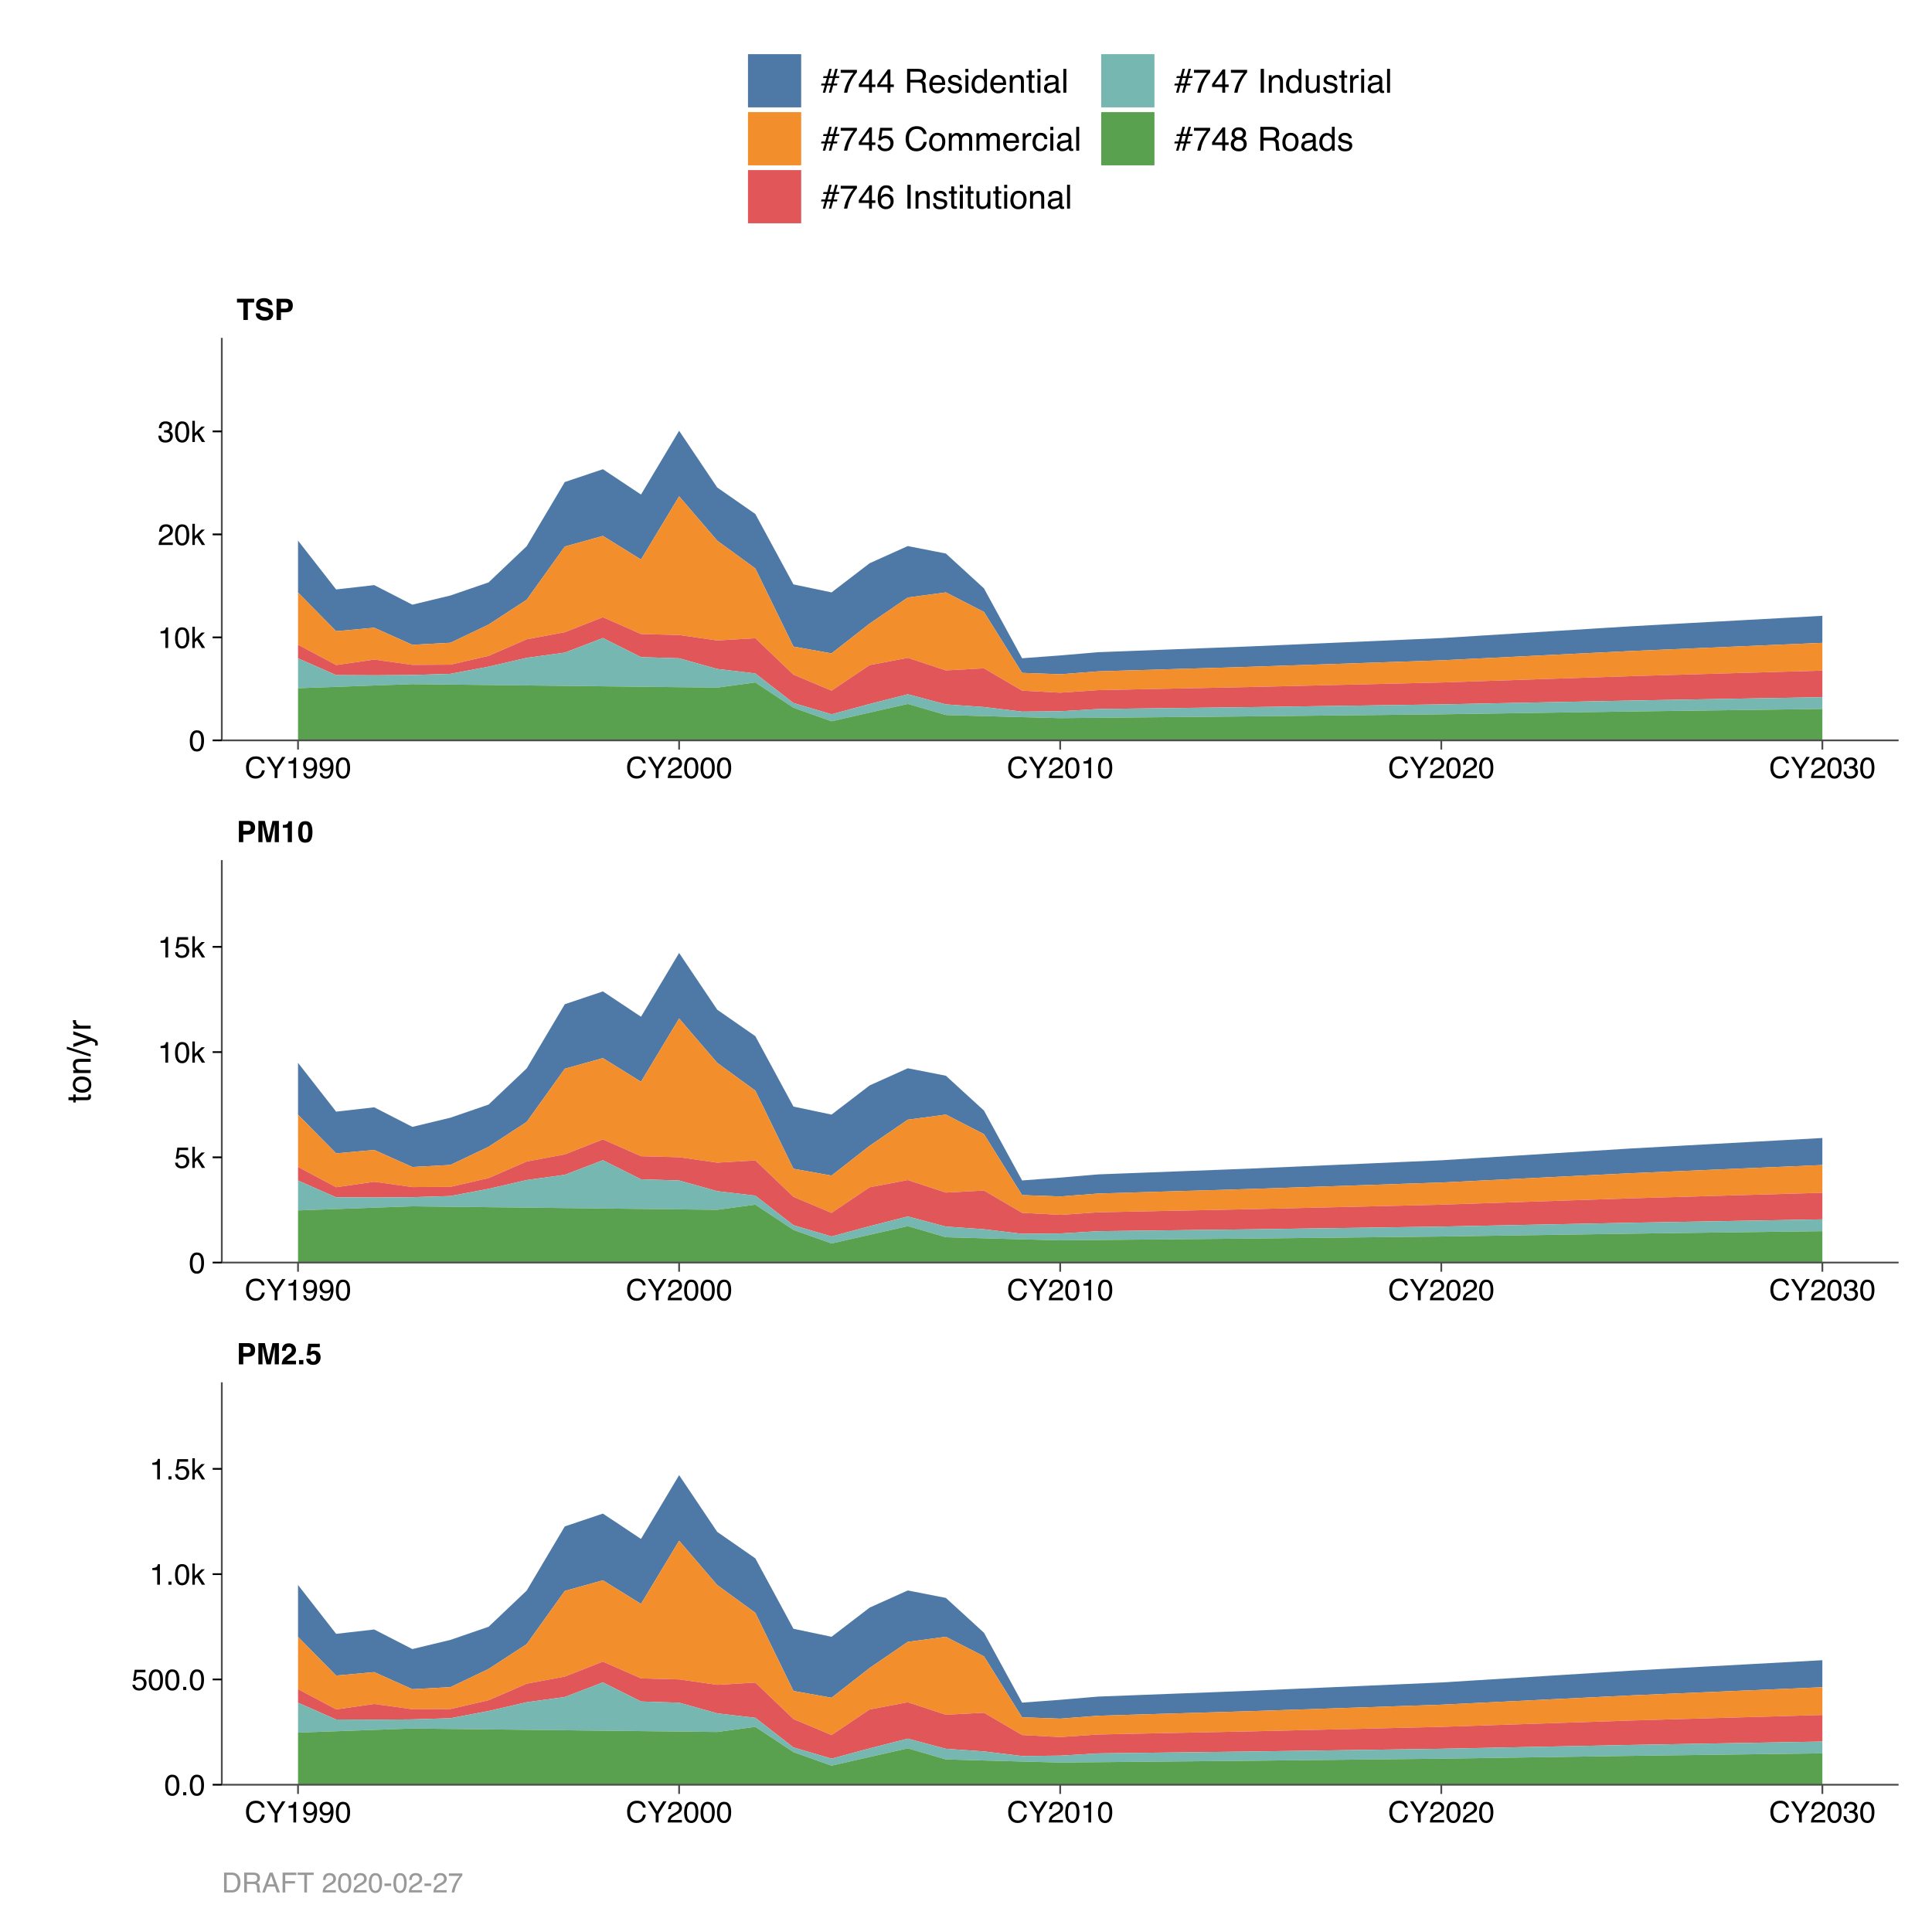 <?xml version="1.0" encoding="UTF-8"?>
<svg xmlns="http://www.w3.org/2000/svg" xmlns:xlink="http://www.w3.org/1999/xlink" width="576pt" height="576pt" viewBox="0 0 576 576" version="1.1">
<defs>
<g>
<symbol overflow="visible" id="glyph0-0">
<path style="stroke:none;" d="M 0.656 0 L 0.656 -6.328 L 5.766 -6.328 L 5.766 0 Z M 4.969 -0.797 L 4.969 -5.547 L 1.453 -5.547 L 1.453 -0.797 Z M 4.969 -0.797 "/>
</symbol>
<symbol overflow="visible" id="glyph0-1">
<path style="stroke:none;" d="M 4.234 -4.312 C 4.234 -4.645 4.145 -4.879 3.969 -5.016 C 3.801 -5.16 3.562 -5.234 3.25 -5.234 L 2.016 -5.234 L 2.016 -3.375 L 3.25 -3.375 C 3.562 -3.375 3.801 -3.445 3.969 -3.594 C 4.145 -3.75 4.234 -3.988 4.234 -4.312 Z M 5.547 -4.328 C 5.547 -3.578 5.352 -3.047 4.969 -2.734 C 4.594 -2.43 4.055 -2.281 3.359 -2.281 L 2.016 -2.281 L 2.016 0 L 0.703 0 L 0.703 -6.328 L 3.453 -6.328 C 4.086 -6.328 4.594 -6.164 4.969 -5.844 C 5.352 -5.52 5.547 -5.016 5.547 -4.328 Z M 5.547 -4.328 "/>
</symbol>
<symbol overflow="visible" id="glyph0-2">
<path style="stroke:none;" d="M 4.859 -6.328 L 6.766 -6.328 L 6.766 0 L 5.531 0 L 5.531 -4.281 C 5.531 -4.406 5.531 -4.578 5.531 -4.797 C 5.539 -5.023 5.547 -5.195 5.547 -5.312 L 4.344 0 L 3.062 0 L 1.875 -5.312 C 1.875 -5.195 1.875 -5.023 1.875 -4.797 C 1.875 -4.578 1.875 -4.406 1.875 -4.281 L 1.875 0 L 0.656 0 L 0.656 -6.328 L 2.578 -6.328 L 3.719 -1.359 Z M 4.859 -6.328 "/>
</symbol>
<symbol overflow="visible" id="glyph0-3">
<path style="stroke:none;" d="M 0.281 0 C 0.289 -0.445 0.383 -0.852 0.562 -1.219 C 0.738 -1.633 1.148 -2.078 1.797 -2.547 C 2.359 -2.953 2.723 -3.238 2.891 -3.406 C 3.148 -3.676 3.281 -3.973 3.281 -4.297 C 3.281 -4.566 3.207 -4.785 3.062 -4.953 C 2.914 -5.129 2.707 -5.219 2.438 -5.219 C 2.062 -5.219 1.805 -5.082 1.672 -4.812 C 1.598 -4.645 1.551 -4.391 1.531 -4.047 L 0.344 -4.047 C 0.363 -4.578 0.457 -5.004 0.625 -5.328 C 0.957 -5.953 1.539 -6.266 2.375 -6.266 C 3.031 -6.266 3.551 -6.078 3.938 -5.703 C 4.332 -5.336 4.531 -4.859 4.531 -4.266 C 4.531 -3.797 4.391 -3.383 4.109 -3.031 C 3.93 -2.789 3.633 -2.523 3.219 -2.234 L 2.734 -1.891 C 2.43 -1.672 2.223 -1.508 2.109 -1.406 C 1.992 -1.312 1.898 -1.203 1.828 -1.078 L 4.547 -1.078 L 4.547 0 Z M 0.281 0 "/>
</symbol>
<symbol overflow="visible" id="glyph0-4">
<path style="stroke:none;" d="M 0.547 -1.281 L 1.844 -1.281 L 1.844 0 L 0.547 0 Z M 0.547 -1.281 "/>
</symbol>
<symbol overflow="visible" id="glyph0-5">
<path style="stroke:none;" d="M 1.453 -1.672 C 1.504 -1.398 1.598 -1.191 1.734 -1.047 C 1.867 -0.898 2.066 -0.828 2.328 -0.828 C 2.629 -0.828 2.859 -0.93 3.016 -1.141 C 3.18 -1.359 3.266 -1.629 3.266 -1.953 C 3.266 -2.273 3.188 -2.547 3.031 -2.766 C 2.883 -2.984 2.656 -3.094 2.344 -3.094 C 2.195 -3.094 2.066 -3.07 1.953 -3.031 C 1.766 -2.969 1.625 -2.844 1.531 -2.656 L 0.422 -2.703 L 0.859 -6.141 L 4.297 -6.141 L 4.297 -5.109 L 1.75 -5.109 L 1.531 -3.75 C 1.719 -3.875 1.863 -3.953 1.969 -3.984 C 2.145 -4.055 2.359 -4.094 2.609 -4.094 C 3.129 -4.094 3.582 -3.914 3.969 -3.562 C 4.352 -3.219 4.547 -2.719 4.547 -2.062 C 4.547 -1.477 4.359 -0.961 3.984 -0.516 C 3.617 -0.066 3.066 0.156 2.328 0.156 C 1.734 0.156 1.242 0 0.859 -0.312 C 0.484 -0.633 0.273 -1.086 0.234 -1.672 Z M 1.453 -1.672 "/>
</symbol>
<symbol overflow="visible" id="glyph0-6">
<path style="stroke:none;" d="M 0.609 -4.297 L 0.609 -5.125 C 0.992 -5.145 1.266 -5.172 1.422 -5.203 C 1.672 -5.254 1.867 -5.363 2.016 -5.531 C 2.129 -5.645 2.211 -5.797 2.266 -5.984 C 2.297 -6.086 2.312 -6.172 2.312 -6.234 L 3.328 -6.234 L 3.328 0 L 2.078 0 L 2.078 -4.297 Z M 0.609 -4.297 "/>
</symbol>
<symbol overflow="visible" id="glyph0-7">
<path style="stroke:none;" d="M 1.531 -3.047 C 1.531 -2.336 1.586 -1.789 1.703 -1.406 C 1.816 -1.031 2.055 -0.844 2.422 -0.844 C 2.785 -0.844 3.023 -1.031 3.141 -1.406 C 3.254 -1.789 3.312 -2.336 3.312 -3.047 C 3.312 -3.797 3.254 -4.352 3.141 -4.719 C 3.023 -5.082 2.785 -5.266 2.422 -5.266 C 2.055 -5.266 1.816 -5.082 1.703 -4.719 C 1.586 -4.352 1.531 -3.797 1.531 -3.047 Z M 2.422 -6.266 C 3.211 -6.266 3.766 -5.984 4.078 -5.422 C 4.398 -4.867 4.562 -4.078 4.562 -3.047 C 4.562 -2.023 4.398 -1.234 4.078 -0.672 C 3.766 -0.117 3.211 0.156 2.422 0.156 C 1.629 0.156 1.07 -0.117 0.75 -0.672 C 0.438 -1.234 0.281 -2.023 0.281 -3.047 C 0.281 -4.078 0.438 -4.867 0.75 -5.422 C 1.07 -5.984 1.629 -6.266 2.422 -6.266 Z M 2.422 -6.266 "/>
</symbol>
<symbol overflow="visible" id="glyph0-8">
<path style="stroke:none;" d="M 5.266 -6.328 L 5.266 -5.203 L 3.375 -5.203 L 3.375 0 L 2.047 0 L 2.047 -5.203 L 0.141 -5.203 L 0.141 -6.328 Z M 5.266 -6.328 "/>
</symbol>
<symbol overflow="visible" id="glyph0-9">
<path style="stroke:none;" d="M 1.625 -1.953 C 1.664 -1.66 1.742 -1.445 1.859 -1.312 C 2.078 -1.051 2.445 -0.922 2.969 -0.922 C 3.281 -0.922 3.535 -0.953 3.734 -1.016 C 4.098 -1.148 4.281 -1.395 4.281 -1.75 C 4.281 -1.957 4.188 -2.117 4 -2.234 C 3.82 -2.348 3.535 -2.445 3.141 -2.531 L 2.469 -2.688 C 1.812 -2.832 1.359 -2.992 1.109 -3.172 C 0.68 -3.461 0.469 -3.922 0.469 -4.547 C 0.469 -5.109 0.672 -5.578 1.078 -5.953 C 1.492 -6.328 2.102 -6.516 2.906 -6.516 C 3.57 -6.516 4.141 -6.336 4.609 -5.984 C 5.078 -5.629 5.328 -5.117 5.359 -4.453 L 4.078 -4.453 C 4.055 -4.828 3.891 -5.094 3.578 -5.25 C 3.367 -5.363 3.113 -5.422 2.812 -5.422 C 2.469 -5.422 2.191 -5.348 1.984 -5.203 C 1.785 -5.066 1.688 -4.879 1.688 -4.641 C 1.688 -4.41 1.789 -4.238 2 -4.125 C 2.125 -4.051 2.395 -3.961 2.812 -3.859 L 3.906 -3.609 C 4.383 -3.492 4.742 -3.336 4.984 -3.141 C 5.367 -2.848 5.562 -2.414 5.562 -1.844 C 5.562 -1.27 5.336 -0.789 4.891 -0.406 C 4.453 -0.031 3.828 0.156 3.016 0.156 C 2.191 0.156 1.539 -0.031 1.062 -0.406 C 0.594 -0.781 0.359 -1.297 0.359 -1.953 Z M 2.906 -6.531 Z M 2.906 -6.531 "/>
</symbol>
<symbol overflow="visible" id="glyph1-0">
<path style="stroke:none;" d="M 0.281 0 L 0.281 -6.312 L 5.297 -6.312 L 5.297 0 Z M 4.5 -0.797 L 4.5 -5.516 L 1.078 -5.516 L 1.078 -0.797 Z M 4.5 -0.797 "/>
</symbol>
<symbol overflow="visible" id="glyph1-1">
<path style="stroke:none;" d="M 3.328 -6.484 C 4.129 -6.484 4.75 -6.27 5.188 -5.844 C 5.625 -5.426 5.867 -4.953 5.922 -4.422 L 5.094 -4.422 C 5 -4.828 4.812 -5.145 4.531 -5.375 C 4.25 -5.613 3.852 -5.734 3.344 -5.734 C 2.719 -5.734 2.211 -5.516 1.828 -5.078 C 1.453 -4.641 1.266 -3.973 1.266 -3.078 C 1.266 -2.336 1.438 -1.738 1.781 -1.281 C 2.125 -0.82 2.633 -0.594 3.312 -0.594 C 3.945 -0.594 4.43 -0.832 4.766 -1.312 C 4.93 -1.57 5.062 -1.906 5.156 -2.312 L 5.984 -2.312 C 5.91 -1.656 5.664 -1.102 5.25 -0.656 C 4.75 -0.113 4.07 0.156 3.219 0.156 C 2.488 0.156 1.875 -0.062 1.375 -0.5 C 0.719 -1.094 0.391 -2 0.391 -3.219 C 0.391 -4.156 0.633 -4.922 1.125 -5.516 C 1.656 -6.16 2.391 -6.484 3.328 -6.484 Z M 3.156 -6.484 Z M 3.156 -6.484 "/>
</symbol>
<symbol overflow="visible" id="glyph1-2">
<path style="stroke:none;" d="M 0.188 -6.312 L 1.172 -6.312 L 2.984 -3.281 L 4.797 -6.312 L 5.797 -6.312 L 3.422 -2.547 L 3.422 0 L 2.562 0 L 2.562 -2.547 Z M 3 -6.312 Z M 3 -6.312 "/>
</symbol>
<symbol overflow="visible" id="glyph1-3">
<path style="stroke:none;" d="M 0.844 -4.359 L 0.844 -4.953 C 1.395 -5.004 1.781 -5.094 2 -5.219 C 2.227 -5.344 2.395 -5.645 2.5 -6.125 L 3.109 -6.125 L 3.109 0 L 2.297 0 L 2.297 -4.359 Z M 0.844 -4.359 "/>
</symbol>
<symbol overflow="visible" id="glyph1-4">
<path style="stroke:none;" d="M 1.172 -1.484 C 1.191 -1.055 1.352 -0.758 1.656 -0.594 C 1.82 -0.508 2 -0.469 2.188 -0.469 C 2.562 -0.469 2.879 -0.617 3.141 -0.922 C 3.398 -1.234 3.582 -1.863 3.688 -2.812 C 3.52 -2.539 3.305 -2.348 3.047 -2.234 C 2.797 -2.129 2.523 -2.078 2.234 -2.078 C 1.641 -2.078 1.172 -2.258 0.828 -2.625 C 0.484 -2.988 0.312 -3.461 0.312 -4.047 C 0.312 -4.609 0.477 -5.098 0.812 -5.516 C 1.156 -5.941 1.66 -6.156 2.328 -6.156 C 3.223 -6.156 3.844 -5.754 4.188 -4.953 C 4.375 -4.504 4.469 -3.945 4.469 -3.281 C 4.469 -2.531 4.352 -1.863 4.125 -1.281 C 3.75 -0.312 3.113 0.172 2.219 0.172 C 1.625 0.172 1.172 0.016 0.859 -0.297 C 0.547 -0.609 0.391 -1.004 0.391 -1.484 Z M 2.344 -2.75 C 2.645 -2.75 2.922 -2.848 3.172 -3.047 C 3.43 -3.254 3.562 -3.609 3.562 -4.109 C 3.562 -4.566 3.445 -4.906 3.219 -5.125 C 2.988 -5.344 2.695 -5.453 2.344 -5.453 C 1.969 -5.453 1.664 -5.32 1.438 -5.062 C 1.219 -4.812 1.109 -4.477 1.109 -4.062 C 1.109 -3.656 1.207 -3.332 1.406 -3.094 C 1.602 -2.863 1.914 -2.75 2.344 -2.75 Z M 2.344 -2.75 "/>
</symbol>
<symbol overflow="visible" id="glyph1-5">
<path style="stroke:none;" d="M 2.375 -6.156 C 3.176 -6.156 3.754 -5.828 4.109 -5.172 C 4.379 -4.66 4.516 -3.961 4.516 -3.078 C 4.516 -2.242 4.391 -1.555 4.141 -1.016 C 3.785 -0.223 3.195 0.172 2.375 0.172 C 1.633 0.172 1.082 -0.148 0.719 -0.797 C 0.426 -1.328 0.281 -2.047 0.281 -2.953 C 0.281 -3.648 0.367 -4.25 0.547 -4.75 C 0.879 -5.688 1.488 -6.156 2.375 -6.156 Z M 2.375 -0.531 C 2.77 -0.531 3.086 -0.707 3.328 -1.062 C 3.566 -1.426 3.688 -2.086 3.688 -3.047 C 3.688 -3.754 3.598 -4.332 3.422 -4.781 C 3.254 -5.227 2.922 -5.453 2.422 -5.453 C 1.973 -5.453 1.641 -5.238 1.422 -4.812 C 1.211 -4.383 1.109 -3.754 1.109 -2.922 C 1.109 -2.297 1.176 -1.789 1.312 -1.406 C 1.52 -0.82 1.875 -0.531 2.375 -0.531 Z M 2.375 -0.531 "/>
</symbol>
<symbol overflow="visible" id="glyph1-6">
<path style="stroke:none;" d="M 0.281 0 C 0.301 -0.531 0.406 -0.988 0.594 -1.375 C 0.789 -1.77 1.164 -2.129 1.719 -2.453 L 2.547 -2.922 C 2.91 -3.141 3.164 -3.328 3.312 -3.484 C 3.551 -3.711 3.672 -3.984 3.672 -4.297 C 3.672 -4.648 3.562 -4.93 3.344 -5.141 C 3.133 -5.359 2.848 -5.469 2.484 -5.469 C 1.961 -5.469 1.598 -5.266 1.391 -4.859 C 1.285 -4.648 1.227 -4.352 1.219 -3.969 L 0.422 -3.969 C 0.43 -4.5 0.531 -4.938 0.719 -5.281 C 1.051 -5.875 1.645 -6.172 2.5 -6.172 C 3.195 -6.172 3.707 -5.977 4.031 -5.594 C 4.363 -5.219 4.531 -4.797 4.531 -4.328 C 4.531 -3.836 4.352 -3.414 4 -3.062 C 3.801 -2.863 3.441 -2.617 2.922 -2.328 L 2.344 -2 C 2.062 -1.844 1.836 -1.695 1.672 -1.562 C 1.391 -1.312 1.211 -1.035 1.141 -0.734 L 4.5 -0.734 L 4.5 0 Z M 0.281 0 "/>
</symbol>
<symbol overflow="visible" id="glyph1-7">
<path style="stroke:none;" d="M 2.281 0.172 C 1.551 0.172 1.02 -0.023 0.688 -0.422 C 0.363 -0.828 0.203 -1.316 0.203 -1.891 L 1.016 -1.891 C 1.047 -1.492 1.117 -1.203 1.234 -1.016 C 1.441 -0.691 1.805 -0.531 2.328 -0.531 C 2.734 -0.531 3.055 -0.641 3.297 -0.859 C 3.547 -1.078 3.672 -1.359 3.672 -1.703 C 3.672 -2.129 3.539 -2.426 3.281 -2.594 C 3.031 -2.758 2.672 -2.844 2.203 -2.844 C 2.148 -2.844 2.098 -2.844 2.047 -2.844 C 1.992 -2.844 1.941 -2.844 1.891 -2.844 L 1.891 -3.516 C 1.973 -3.516 2.039 -3.508 2.094 -3.5 C 2.145 -3.5 2.203 -3.5 2.266 -3.5 C 2.555 -3.5 2.797 -3.547 2.984 -3.641 C 3.305 -3.797 3.469 -4.082 3.469 -4.5 C 3.469 -4.801 3.359 -5.035 3.141 -5.203 C 2.922 -5.367 2.672 -5.453 2.391 -5.453 C 1.867 -5.453 1.508 -5.281 1.312 -4.938 C 1.207 -4.75 1.145 -4.477 1.125 -4.125 L 0.359 -4.125 C 0.359 -4.582 0.453 -4.973 0.641 -5.297 C 0.953 -5.867 1.504 -6.156 2.297 -6.156 C 2.93 -6.156 3.422 -6.016 3.766 -5.734 C 4.109 -5.461 4.281 -5.062 4.281 -4.531 C 4.281 -4.145 4.176 -3.836 3.969 -3.609 C 3.844 -3.461 3.68 -3.348 3.484 -3.266 C 3.805 -3.172 4.055 -3 4.234 -2.75 C 4.422 -2.5 4.516 -2.191 4.516 -1.828 C 4.516 -1.234 4.316 -0.75 3.922 -0.375 C 3.535 -0.008 2.988 0.172 2.281 0.172 Z M 2.281 0.172 "/>
</symbol>
<symbol overflow="visible" id="glyph1-8">
<path style="stroke:none;" d="M 0.547 -6.312 L 1.297 -6.312 L 1.297 -2.641 L 3.281 -4.594 L 4.266 -4.594 L 2.5 -2.875 L 4.359 0 L 3.375 0 L 1.938 -2.312 L 1.297 -1.734 L 1.297 0 L 0.547 0 Z M 0.547 -6.312 "/>
</symbol>
<symbol overflow="visible" id="glyph1-9">
<path style="stroke:none;" d="M 1.094 -1.562 C 1.133 -1.125 1.336 -0.82 1.703 -0.656 C 1.879 -0.57 2.094 -0.531 2.344 -0.531 C 2.801 -0.531 3.141 -0.676 3.359 -0.969 C 3.578 -1.258 3.688 -1.582 3.688 -1.938 C 3.688 -2.363 3.555 -2.691 3.297 -2.922 C 3.035 -3.16 2.719 -3.281 2.344 -3.281 C 2.082 -3.281 1.852 -3.227 1.656 -3.125 C 1.469 -3.02 1.305 -2.879 1.172 -2.703 L 0.5 -2.734 L 0.969 -6.047 L 4.172 -6.047 L 4.172 -5.297 L 1.562 -5.297 L 1.297 -3.594 C 1.43 -3.695 1.566 -3.773 1.703 -3.828 C 1.93 -3.93 2.195 -3.984 2.5 -3.984 C 3.062 -3.984 3.535 -3.801 3.922 -3.438 C 4.316 -3.07 4.516 -2.609 4.516 -2.047 C 4.516 -1.461 4.332 -0.945 3.969 -0.5 C 3.613 -0.062 3.047 0.156 2.266 0.156 C 1.754 0.156 1.305 0.016 0.922 -0.266 C 0.547 -0.547 0.332 -0.977 0.281 -1.562 Z M 1.094 -1.562 "/>
</symbol>
<symbol overflow="visible" id="glyph1-10">
<path style="stroke:none;" d="M 0.75 -0.938 L 1.656 -0.938 L 1.656 0 L 0.75 0 Z M 0.75 -0.938 "/>
</symbol>
<symbol overflow="visible" id="glyph2-0">
<path style="stroke:none;" d="M 0 -0.312 L -7.109 -0.312 L -7.109 -5.953 L 0 -5.953 Z M -0.891 -5.062 L -6.219 -5.062 L -6.219 -1.203 L -0.891 -1.203 Z M -0.891 -5.062 "/>
</symbol>
<symbol overflow="visible" id="glyph2-1">
<path style="stroke:none;" d="M -6.625 -0.812 L -6.625 -1.688 L -5.188 -1.688 L -5.188 -2.516 L -4.469 -2.516 L -4.469 -1.688 L -1.094 -1.688 C -0.906 -1.688 -0.781 -1.75 -0.719 -1.875 C -0.688 -1.945 -0.672 -2.062 -0.672 -2.219 C -0.672 -2.258 -0.672 -2.301 -0.672 -2.344 C -0.672 -2.395 -0.676 -2.453 -0.688 -2.516 L 0 -2.516 C 0.031 -2.422 0.051 -2.316 0.062 -2.203 C 0.07 -2.098 0.078 -1.984 0.078 -1.859 C 0.078 -1.453 -0.023 -1.176 -0.234 -1.031 C -0.441 -0.883 -0.711 -0.812 -1.047 -0.812 L -4.469 -0.812 L -4.469 -0.109 L -5.188 -0.109 L -5.188 -0.812 Z M -6.625 -0.812 "/>
</symbol>
<symbol overflow="visible" id="glyph2-2">
<path style="stroke:none;" d="M -0.562 -2.688 C -0.562 -3.27 -0.781 -3.664 -1.219 -3.875 C -1.656 -4.094 -2.141 -4.203 -2.672 -4.203 C -3.16 -4.203 -3.555 -4.125 -3.859 -3.969 C -4.336 -3.727 -4.578 -3.305 -4.578 -2.703 C -4.578 -2.172 -4.375 -1.785 -3.969 -1.547 C -3.562 -1.305 -3.066 -1.188 -2.484 -1.188 C -1.93 -1.188 -1.473 -1.305 -1.109 -1.547 C -0.742 -1.785 -0.562 -2.164 -0.562 -2.688 Z M -5.328 -2.734 C -5.328 -3.398 -5.102 -3.961 -4.656 -4.422 C -4.219 -4.879 -3.566 -5.109 -2.703 -5.109 C -1.867 -5.109 -1.176 -4.906 -0.625 -4.5 C -0.082 -4.094 0.188 -3.461 0.188 -2.609 C 0.188 -1.898 -0.051 -1.332 -0.531 -0.906 C -1.008 -0.488 -1.66 -0.281 -2.484 -0.281 C -3.348 -0.281 -4.035 -0.5 -4.547 -0.938 C -5.066 -1.383 -5.328 -1.984 -5.328 -2.734 Z M -5.312 -2.703 Z M -5.312 -2.703 "/>
</symbol>
<symbol overflow="visible" id="glyph2-3">
<path style="stroke:none;" d="M -5.188 -0.641 L -5.188 -1.469 L -4.438 -1.469 C -4.75 -1.707 -4.969 -1.961 -5.094 -2.234 C -5.227 -2.516 -5.297 -2.82 -5.297 -3.156 C -5.297 -3.895 -5.039 -4.391 -4.531 -4.641 C -4.25 -4.785 -3.848 -4.859 -3.328 -4.859 L 0 -4.859 L 0 -3.969 L -3.266 -3.969 C -3.578 -3.969 -3.832 -3.922 -4.031 -3.828 C -4.352 -3.68 -4.516 -3.406 -4.516 -3 C -4.516 -2.789 -4.492 -2.617 -4.453 -2.484 C -4.379 -2.242 -4.238 -2.035 -4.031 -1.859 C -3.852 -1.711 -3.672 -1.617 -3.484 -1.578 C -3.305 -1.535 -3.051 -1.516 -2.719 -1.516 L 0 -1.516 L 0 -0.641 Z M -5.312 -2.688 Z M -5.312 -2.688 "/>
</symbol>
<symbol overflow="visible" id="glyph2-4">
<path style="stroke:none;" d="M -7.109 -2.25 L -7.109 -2.984 L 0 -0.734 L 0 0 Z M -7.109 -2.25 "/>
</symbol>
<symbol overflow="visible" id="glyph2-5">
<path style="stroke:none;" d="M -5.188 -3.875 L -5.188 -4.844 C -4.852 -4.719 -4.094 -4.441 -2.906 -4.016 C -2.02 -3.703 -1.297 -3.438 -0.734 -3.219 C 0.586 -2.719 1.395 -2.363 1.688 -2.156 C 1.977 -1.957 2.125 -1.602 2.125 -1.094 C 2.125 -0.977 2.117 -0.883 2.109 -0.812 C 2.098 -0.75 2.082 -0.672 2.062 -0.578 L 1.266 -0.578 C 1.305 -0.723 1.332 -0.828 1.344 -0.891 C 1.352 -0.961 1.359 -1.023 1.359 -1.078 C 1.359 -1.242 1.328 -1.363 1.266 -1.438 C 1.211 -1.508 1.148 -1.57 1.078 -1.625 C 1.055 -1.645 0.926 -1.703 0.688 -1.797 C 0.445 -1.898 0.27 -1.973 0.156 -2.016 L -5.188 -0.109 L -5.188 -1.094 L -0.969 -2.484 Z M -5.312 -2.469 Z M -5.312 -2.469 "/>
</symbol>
<symbol overflow="visible" id="glyph2-6">
<path style="stroke:none;" d="M -5.188 -0.656 L -5.188 -1.484 L -4.281 -1.484 C -4.457 -1.555 -4.672 -1.723 -4.922 -1.984 C -5.172 -2.254 -5.297 -2.562 -5.297 -2.906 C -5.297 -2.914 -5.289 -2.941 -5.281 -2.984 C -5.281 -3.023 -5.273 -3.094 -5.266 -3.188 L -4.359 -3.188 C -4.367 -3.133 -4.375 -3.082 -4.375 -3.031 C -4.375 -2.988 -4.375 -2.941 -4.375 -2.891 C -4.375 -2.453 -4.234 -2.113 -3.953 -1.875 C -3.672 -1.645 -3.348 -1.531 -2.984 -1.531 L 0 -1.531 L 0 -0.656 Z M -5.188 -0.656 "/>
</symbol>
<symbol overflow="visible" id="glyph3-0">
<path style="stroke:none;" d="M 0.312 0 L 0.312 -7.109 L 5.953 -7.109 L 5.953 0 Z M 5.062 -0.891 L 5.062 -6.219 L 1.203 -6.219 L 1.203 -0.891 Z M 5.062 -0.891 "/>
</symbol>
<symbol overflow="visible" id="glyph3-1">
<path style="stroke:none;" d="M 0.141 -2.719 L 1.266 -2.719 L 1.734 -4.375 L 0.609 -4.375 L 0.75 -4.938 L 1.875 -4.938 L 2.453 -7.109 L 3.172 -7.109 L 2.594 -4.938 L 3.656 -4.938 L 4.25 -7.109 L 4.969 -7.109 L 4.375 -4.938 L 5.5 -4.938 L 5.344 -4.375 L 4.234 -4.375 L 3.766 -2.719 L 4.891 -2.719 L 4.75 -2.156 L 3.625 -2.156 L 3.031 0 L 2.328 0 L 2.906 -2.156 L 1.828 -2.156 L 1.25 0 L 0.531 0 L 1.125 -2.156 L 0 -2.156 Z M 3.047 -2.719 L 3.5 -4.375 L 2.438 -4.375 L 2 -2.719 Z M 3.047 -2.719 "/>
</symbol>
<symbol overflow="visible" id="glyph3-2">
<path style="stroke:none;" d="M 5.188 -6.812 L 5.188 -6.047 C 4.957 -5.836 4.656 -5.461 4.281 -4.922 C 3.914 -4.391 3.594 -3.812 3.312 -3.188 C 3.031 -2.582 2.816 -2.035 2.672 -1.547 C 2.578 -1.223 2.457 -0.707 2.312 0 L 1.344 0 C 1.562 -1.32 2.047 -2.641 2.797 -3.953 C 3.242 -4.711 3.707 -5.375 4.188 -5.938 L 0.359 -5.938 L 0.359 -6.812 Z M 5.188 -6.812 "/>
</symbol>
<symbol overflow="visible" id="glyph3-3">
<path style="stroke:none;" d="M 3.281 -2.453 L 3.281 -5.594 L 1.047 -2.453 Z M 3.297 0 L 3.297 -1.688 L 0.25 -1.688 L 0.25 -2.547 L 3.422 -6.953 L 4.156 -6.953 L 4.156 -2.453 L 5.188 -2.453 L 5.188 -1.688 L 4.156 -1.688 L 4.156 0 Z M 3.297 0 "/>
</symbol>
<symbol overflow="visible" id="glyph3-4">
<path style="stroke:none;" d=""/>
</symbol>
<symbol overflow="visible" id="glyph3-5">
<path style="stroke:none;" d="M 4.062 -3.844 C 4.508 -3.844 4.863 -3.93 5.125 -4.109 C 5.395 -4.297 5.531 -4.625 5.531 -5.094 C 5.531 -5.602 5.344 -5.953 4.969 -6.141 C 4.77 -6.234 4.508 -6.281 4.188 -6.281 L 1.828 -6.281 L 1.828 -3.844 Z M 0.875 -7.109 L 4.156 -7.109 C 4.695 -7.109 5.145 -7.031 5.5 -6.875 C 6.164 -6.562 6.5 -6 6.5 -5.188 C 6.5 -4.758 6.41 -4.41 6.234 -4.141 C 6.055 -3.867 5.812 -3.656 5.5 -3.5 C 5.781 -3.383 5.988 -3.234 6.125 -3.047 C 6.27 -2.859 6.348 -2.562 6.359 -2.156 L 6.391 -1.203 C 6.398 -0.93 6.426 -0.727 6.469 -0.594 C 6.52 -0.363 6.617 -0.219 6.766 -0.156 L 6.766 0 L 5.594 0 C 5.562 -0.062 5.535 -0.141 5.516 -0.234 C 5.492 -0.328 5.477 -0.516 5.469 -0.797 L 5.406 -1.984 C 5.383 -2.453 5.211 -2.766 4.891 -2.922 C 4.703 -3.004 4.414 -3.047 4.031 -3.047 L 1.828 -3.047 L 1.828 0 L 0.875 0 Z M 0.875 -7.109 "/>
</symbol>
<symbol overflow="visible" id="glyph3-6">
<path style="stroke:none;" d="M 2.797 -5.297 C 3.16 -5.297 3.516 -5.207 3.859 -5.031 C 4.203 -4.863 4.469 -4.645 4.656 -4.375 C 4.832 -4.102 4.945 -3.797 5 -3.453 C 5.051 -3.211 5.078 -2.832 5.078 -2.312 L 1.281 -2.312 C 1.301 -1.789 1.426 -1.367 1.656 -1.047 C 1.883 -0.734 2.242 -0.578 2.734 -0.578 C 3.191 -0.578 3.555 -0.723 3.828 -1.016 C 3.973 -1.191 4.082 -1.395 4.156 -1.625 L 5 -1.625 C 4.977 -1.438 4.906 -1.223 4.781 -0.984 C 4.656 -0.754 4.516 -0.566 4.359 -0.422 C 4.086 -0.16 3.758 0.016 3.375 0.109 C 3.164 0.16 2.926 0.188 2.656 0.188 C 2.008 0.188 1.461 -0.047 1.016 -0.516 C 0.566 -0.984 0.344 -1.641 0.344 -2.484 C 0.344 -3.316 0.566 -3.992 1.016 -4.516 C 1.473 -5.035 2.066 -5.297 2.797 -5.297 Z M 4.188 -3 C 4.145 -3.375 4.062 -3.676 3.938 -3.906 C 3.695 -4.32 3.301 -4.531 2.75 -4.531 C 2.344 -4.531 2.004 -4.383 1.734 -4.094 C 1.461 -3.812 1.32 -3.445 1.312 -3 Z M 2.719 -5.312 Z M 2.719 -5.312 "/>
</symbol>
<symbol overflow="visible" id="glyph3-7">
<path style="stroke:none;" d="M 1.156 -1.625 C 1.176 -1.332 1.25 -1.109 1.375 -0.953 C 1.594 -0.672 1.973 -0.531 2.516 -0.531 C 2.836 -0.531 3.117 -0.598 3.359 -0.734 C 3.609 -0.879 3.734 -1.098 3.734 -1.391 C 3.734 -1.617 3.633 -1.789 3.438 -1.906 C 3.312 -1.977 3.062 -2.062 2.688 -2.156 L 2 -2.328 C 1.562 -2.43 1.238 -2.551 1.031 -2.688 C 0.656 -2.926 0.469 -3.254 0.469 -3.672 C 0.469 -4.16 0.645 -4.555 1 -4.859 C 1.352 -5.16 1.828 -5.312 2.422 -5.312 C 3.203 -5.312 3.766 -5.082 4.109 -4.625 C 4.328 -4.332 4.43 -4.02 4.422 -3.688 L 3.594 -3.688 C 3.582 -3.883 3.516 -4.066 3.391 -4.234 C 3.191 -4.461 2.844 -4.578 2.344 -4.578 C 2.02 -4.578 1.77 -4.508 1.594 -4.375 C 1.426 -4.25 1.344 -4.086 1.344 -3.891 C 1.344 -3.66 1.457 -3.477 1.688 -3.344 C 1.812 -3.258 2 -3.188 2.25 -3.125 L 2.828 -2.984 C 3.453 -2.836 3.875 -2.691 4.094 -2.547 C 4.426 -2.328 4.594 -1.977 4.594 -1.5 C 4.594 -1.039 4.414 -0.641 4.062 -0.297 C 3.719 0.035 3.188 0.203 2.469 0.203 C 1.695 0.203 1.148 0.031 0.828 -0.312 C 0.516 -0.664 0.344 -1.102 0.312 -1.625 Z M 2.438 -5.312 Z M 2.438 -5.312 "/>
</symbol>
<symbol overflow="visible" id="glyph3-8">
<path style="stroke:none;" d="M 0.641 -5.156 L 1.531 -5.156 L 1.531 0 L 0.641 0 Z M 0.641 -7.109 L 1.531 -7.109 L 1.531 -6.125 L 0.641 -6.125 Z M 0.641 -7.109 "/>
</symbol>
<symbol overflow="visible" id="glyph3-9">
<path style="stroke:none;" d="M 1.188 -2.531 C 1.188 -1.977 1.301 -1.516 1.531 -1.141 C 1.77 -0.766 2.148 -0.578 2.672 -0.578 C 3.078 -0.578 3.41 -0.75 3.672 -1.094 C 3.93 -1.438 4.062 -1.938 4.062 -2.594 C 4.062 -3.238 3.926 -3.719 3.656 -4.031 C 3.383 -4.352 3.055 -4.516 2.672 -4.516 C 2.223 -4.516 1.863 -4.344 1.594 -4 C 1.32 -3.664 1.188 -3.176 1.188 -2.531 Z M 2.5 -5.266 C 2.895 -5.266 3.227 -5.18 3.5 -5.016 C 3.656 -4.922 3.832 -4.754 4.031 -4.516 L 4.031 -7.125 L 4.859 -7.125 L 4.859 0 L 4.078 0 L 4.078 -0.719 C 3.867 -0.395 3.625 -0.16 3.344 -0.016 C 3.07 0.117 2.758 0.188 2.406 0.188 C 1.82 0.188 1.316 -0.051 0.891 -0.531 C 0.473 -1.02 0.266 -1.672 0.266 -2.484 C 0.266 -3.234 0.457 -3.883 0.844 -4.438 C 1.227 -4.988 1.781 -5.266 2.5 -5.266 Z M 2.5 -5.266 "/>
</symbol>
<symbol overflow="visible" id="glyph3-10">
<path style="stroke:none;" d="M 0.641 -5.188 L 1.469 -5.188 L 1.469 -4.438 C 1.707 -4.75 1.961 -4.969 2.234 -5.094 C 2.516 -5.227 2.82 -5.297 3.156 -5.297 C 3.895 -5.297 4.391 -5.039 4.641 -4.531 C 4.785 -4.25 4.859 -3.848 4.859 -3.328 L 4.859 0 L 3.969 0 L 3.969 -3.266 C 3.969 -3.578 3.922 -3.832 3.828 -4.031 C 3.68 -4.352 3.406 -4.516 3 -4.516 C 2.789 -4.516 2.617 -4.492 2.484 -4.453 C 2.242 -4.379 2.035 -4.238 1.859 -4.031 C 1.711 -3.852 1.617 -3.672 1.578 -3.484 C 1.535 -3.305 1.516 -3.051 1.516 -2.719 L 1.516 0 L 0.641 0 Z M 2.688 -5.312 Z M 2.688 -5.312 "/>
</symbol>
<symbol overflow="visible" id="glyph3-11">
<path style="stroke:none;" d="M 0.812 -6.625 L 1.688 -6.625 L 1.688 -5.188 L 2.516 -5.188 L 2.516 -4.469 L 1.688 -4.469 L 1.688 -1.094 C 1.688 -0.906 1.75 -0.781 1.875 -0.719 C 1.945 -0.688 2.062 -0.672 2.219 -0.672 C 2.258 -0.672 2.301 -0.672 2.344 -0.672 C 2.395 -0.672 2.453 -0.676 2.516 -0.688 L 2.516 0 C 2.422 0.031 2.316 0.051 2.203 0.062 C 2.098 0.07 1.984 0.078 1.859 0.078 C 1.453 0.078 1.176 -0.023 1.031 -0.234 C 0.883 -0.441 0.812 -0.711 0.812 -1.047 L 0.812 -4.469 L 0.109 -4.469 L 0.109 -5.188 L 0.812 -5.188 Z M 0.812 -6.625 "/>
</symbol>
<symbol overflow="visible" id="glyph3-12">
<path style="stroke:none;" d="M 1.312 -1.375 C 1.312 -1.125 1.398 -0.926 1.578 -0.781 C 1.766 -0.633 1.984 -0.562 2.234 -0.562 C 2.535 -0.562 2.832 -0.633 3.125 -0.781 C 3.602 -1.008 3.844 -1.395 3.844 -1.938 L 3.844 -2.641 C 3.738 -2.566 3.602 -2.508 3.438 -2.469 C 3.27 -2.426 3.109 -2.395 2.953 -2.375 L 2.422 -2.297 C 2.098 -2.254 1.859 -2.191 1.703 -2.109 C 1.441 -1.953 1.312 -1.707 1.312 -1.375 Z M 3.422 -3.141 C 3.617 -3.16 3.75 -3.242 3.812 -3.391 C 3.852 -3.461 3.875 -3.57 3.875 -3.719 C 3.875 -4.02 3.766 -4.238 3.547 -4.375 C 3.336 -4.508 3.039 -4.578 2.656 -4.578 C 2.195 -4.578 1.875 -4.453 1.688 -4.203 C 1.582 -4.066 1.508 -3.863 1.469 -3.594 L 0.656 -3.594 C 0.676 -4.238 0.883 -4.688 1.281 -4.938 C 1.676 -5.188 2.141 -5.312 2.672 -5.312 C 3.273 -5.312 3.77 -5.191 4.156 -4.953 C 4.531 -4.723 4.719 -4.363 4.719 -3.875 L 4.719 -0.891 C 4.719 -0.797 4.734 -0.723 4.766 -0.672 C 4.805 -0.617 4.891 -0.594 5.016 -0.594 C 5.047 -0.594 5.086 -0.594 5.141 -0.594 C 5.191 -0.602 5.242 -0.613 5.297 -0.625 L 5.297 0.031 C 5.16 0.062 5.055 0.082 4.984 0.094 C 4.91 0.102 4.816 0.109 4.703 0.109 C 4.398 0.109 4.18 0.004 4.047 -0.203 C 3.973 -0.316 3.922 -0.477 3.891 -0.688 C 3.711 -0.457 3.457 -0.254 3.125 -0.078 C 2.789 0.086 2.426 0.172 2.031 0.172 C 1.551 0.172 1.156 0.023 0.844 -0.266 C 0.539 -0.555 0.391 -0.922 0.391 -1.359 C 0.391 -1.836 0.539 -2.207 0.844 -2.469 C 1.145 -2.738 1.539 -2.906 2.031 -2.969 Z M 2.688 -5.312 Z M 2.688 -5.312 "/>
</symbol>
<symbol overflow="visible" id="glyph3-13">
<path style="stroke:none;" d="M 0.656 -7.109 L 1.531 -7.109 L 1.531 0 L 0.656 0 Z M 0.656 -7.109 "/>
</symbol>
<symbol overflow="visible" id="glyph3-14">
<path style="stroke:none;" d="M 1.219 -1.766 C 1.281 -1.266 1.516 -0.922 1.922 -0.734 C 2.117 -0.641 2.352 -0.594 2.625 -0.594 C 3.145 -0.594 3.531 -0.754 3.781 -1.078 C 4.031 -1.41 4.156 -1.773 4.156 -2.172 C 4.156 -2.66 4.004 -3.035 3.703 -3.297 C 3.41 -3.566 3.055 -3.703 2.641 -3.703 C 2.348 -3.703 2.094 -3.641 1.875 -3.516 C 1.656 -3.398 1.473 -3.238 1.328 -3.031 L 0.578 -3.078 L 1.094 -6.812 L 4.703 -6.812 L 4.703 -5.969 L 1.75 -5.969 L 1.453 -4.047 C 1.617 -4.172 1.773 -4.258 1.922 -4.312 C 2.172 -4.426 2.469 -4.484 2.812 -4.484 C 3.445 -4.484 3.984 -4.273 4.422 -3.859 C 4.867 -3.453 5.094 -2.938 5.094 -2.312 C 5.094 -1.656 4.891 -1.078 4.484 -0.578 C 4.078 -0.078 3.43 0.172 2.547 0.172 C 1.984 0.172 1.484 0.016 1.047 -0.297 C 0.609 -0.617 0.363 -1.109 0.312 -1.766 Z M 1.219 -1.766 "/>
</symbol>
<symbol overflow="visible" id="glyph3-15">
<path style="stroke:none;" d="M 3.75 -7.297 C 4.645 -7.297 5.344 -7.055 5.844 -6.578 C 6.344 -6.109 6.617 -5.57 6.672 -4.969 L 5.734 -4.969 C 5.629 -5.426 5.414 -5.789 5.094 -6.062 C 4.781 -6.332 4.336 -6.469 3.766 -6.469 C 3.055 -6.469 2.488 -6.219 2.062 -5.719 C 1.633 -5.227 1.422 -4.477 1.422 -3.469 C 1.422 -2.633 1.613 -1.957 2 -1.438 C 2.383 -0.914 2.961 -0.656 3.734 -0.656 C 4.441 -0.656 4.984 -0.93 5.359 -1.484 C 5.555 -1.766 5.703 -2.141 5.797 -2.609 L 6.734 -2.609 C 6.648 -1.859 6.375 -1.234 5.906 -0.734 C 5.344 -0.117 4.582 0.188 3.625 0.188 C 2.801 0.188 2.109 -0.062 1.547 -0.562 C 0.805 -1.227 0.438 -2.25 0.438 -3.625 C 0.438 -4.676 0.711 -5.535 1.266 -6.203 C 1.867 -6.93 2.695 -7.297 3.75 -7.297 Z M 3.562 -7.297 Z M 3.562 -7.297 "/>
</symbol>
<symbol overflow="visible" id="glyph3-16">
<path style="stroke:none;" d="M 2.688 -0.562 C 3.27 -0.562 3.664 -0.781 3.875 -1.219 C 4.094 -1.656 4.203 -2.141 4.203 -2.672 C 4.203 -3.16 4.125 -3.555 3.969 -3.859 C 3.727 -4.336 3.305 -4.578 2.703 -4.578 C 2.172 -4.578 1.785 -4.375 1.547 -3.969 C 1.305 -3.562 1.188 -3.066 1.188 -2.484 C 1.188 -1.93 1.305 -1.473 1.547 -1.109 C 1.785 -0.742 2.164 -0.562 2.688 -0.562 Z M 2.734 -5.328 C 3.398 -5.328 3.961 -5.102 4.422 -4.656 C 4.879 -4.219 5.109 -3.566 5.109 -2.703 C 5.109 -1.867 4.906 -1.176 4.5 -0.625 C 4.094 -0.082 3.461 0.188 2.609 0.188 C 1.898 0.188 1.332 -0.051 0.906 -0.531 C 0.488 -1.008 0.281 -1.66 0.281 -2.484 C 0.281 -3.348 0.5 -4.035 0.938 -4.547 C 1.383 -5.066 1.984 -5.328 2.734 -5.328 Z M 2.703 -5.312 Z M 2.703 -5.312 "/>
</symbol>
<symbol overflow="visible" id="glyph3-17">
<path style="stroke:none;" d="M 0.641 -5.188 L 1.5 -5.188 L 1.5 -4.438 C 1.707 -4.695 1.895 -4.883 2.062 -5 C 2.344 -5.195 2.664 -5.297 3.031 -5.297 C 3.445 -5.297 3.781 -5.191 4.031 -4.984 C 4.176 -4.867 4.305 -4.703 4.422 -4.484 C 4.617 -4.754 4.848 -4.957 5.109 -5.094 C 5.367 -5.227 5.66 -5.297 5.984 -5.297 C 6.68 -5.297 7.156 -5.047 7.406 -4.547 C 7.539 -4.273 7.609 -3.91 7.609 -3.453 L 7.609 0 L 6.703 0 L 6.703 -3.594 C 6.703 -3.938 6.613 -4.172 6.438 -4.297 C 6.27 -4.43 6.062 -4.5 5.812 -4.5 C 5.469 -4.5 5.172 -4.383 4.922 -4.156 C 4.68 -3.926 4.562 -3.547 4.562 -3.016 L 4.562 0 L 3.672 0 L 3.672 -3.375 C 3.672 -3.727 3.629 -3.988 3.547 -4.156 C 3.422 -4.395 3.176 -4.516 2.812 -4.516 C 2.477 -4.516 2.176 -4.383 1.906 -4.125 C 1.645 -3.875 1.516 -3.414 1.516 -2.75 L 1.516 0 L 0.641 0 Z M 0.641 -5.188 "/>
</symbol>
<symbol overflow="visible" id="glyph3-18">
<path style="stroke:none;" d="M 0.656 -5.188 L 1.484 -5.188 L 1.484 -4.281 C 1.555 -4.457 1.723 -4.672 1.984 -4.922 C 2.254 -5.172 2.562 -5.297 2.906 -5.297 C 2.914 -5.297 2.941 -5.289 2.984 -5.281 C 3.023 -5.281 3.094 -5.273 3.188 -5.266 L 3.188 -4.359 C 3.133 -4.367 3.082 -4.375 3.031 -4.375 C 2.988 -4.375 2.941 -4.375 2.891 -4.375 C 2.453 -4.375 2.113 -4.234 1.875 -3.953 C 1.645 -3.672 1.531 -3.348 1.531 -2.984 L 1.531 0 L 0.656 0 Z M 0.656 -5.188 "/>
</symbol>
<symbol overflow="visible" id="glyph3-19">
<path style="stroke:none;" d="M 2.641 -5.328 C 3.223 -5.328 3.695 -5.188 4.062 -4.906 C 4.426 -4.625 4.645 -4.133 4.719 -3.438 L 3.875 -3.438 C 3.82 -3.758 3.703 -4.023 3.516 -4.234 C 3.336 -4.441 3.047 -4.547 2.641 -4.547 C 2.078 -4.547 1.68 -4.273 1.453 -3.734 C 1.297 -3.391 1.219 -2.957 1.219 -2.438 C 1.219 -1.914 1.328 -1.477 1.547 -1.125 C 1.766 -0.77 2.109 -0.594 2.578 -0.594 C 2.941 -0.594 3.227 -0.703 3.438 -0.922 C 3.645 -1.141 3.789 -1.441 3.875 -1.828 L 4.719 -1.828 C 4.625 -1.141 4.383 -0.633 4 -0.312 C 3.613 0 3.117 0.156 2.516 0.156 C 1.836 0.156 1.297 -0.086 0.891 -0.578 C 0.484 -1.078 0.281 -1.703 0.281 -2.453 C 0.281 -3.359 0.5 -4.062 0.938 -4.562 C 1.383 -5.07 1.953 -5.328 2.641 -5.328 Z M 2.5 -5.312 Z M 2.5 -5.312 "/>
</symbol>
<symbol overflow="visible" id="glyph3-20">
<path style="stroke:none;" d="M 2.891 -6.953 C 3.672 -6.953 4.211 -6.75 4.516 -6.344 C 4.816 -5.945 4.969 -5.535 4.969 -5.109 L 4.109 -5.109 C 4.055 -5.391 3.973 -5.602 3.859 -5.75 C 3.648 -6.039 3.332 -6.188 2.906 -6.188 C 2.426 -6.188 2.039 -5.961 1.75 -5.516 C 1.469 -5.066 1.305 -4.422 1.266 -3.578 C 1.473 -3.879 1.727 -4.098 2.031 -4.234 C 2.301 -4.367 2.609 -4.438 2.953 -4.438 C 3.535 -4.438 4.039 -4.25 4.469 -3.875 C 4.906 -3.508 5.125 -2.957 5.125 -2.219 C 5.125 -1.594 4.914 -1.035 4.5 -0.547 C 4.094 -0.066 3.508 0.172 2.75 0.172 C 2.102 0.172 1.547 -0.07 1.078 -0.562 C 0.609 -1.051 0.375 -1.879 0.375 -3.047 C 0.375 -3.898 0.477 -4.629 0.688 -5.234 C 1.094 -6.379 1.828 -6.953 2.891 -6.953 Z M 2.828 -0.594 C 3.285 -0.594 3.629 -0.742 3.859 -1.047 C 4.086 -1.359 4.203 -1.723 4.203 -2.141 C 4.203 -2.504 4.098 -2.844 3.891 -3.156 C 3.691 -3.477 3.328 -3.641 2.797 -3.641 C 2.422 -3.641 2.094 -3.516 1.812 -3.266 C 1.531 -3.016 1.391 -2.641 1.391 -2.141 C 1.391 -1.703 1.516 -1.332 1.766 -1.031 C 2.023 -0.738 2.379 -0.594 2.828 -0.594 Z M 2.828 -0.594 "/>
</symbol>
<symbol overflow="visible" id="glyph3-21">
<path style="stroke:none;" d="M 0.969 -7.109 L 1.938 -7.109 L 1.938 0 L 0.969 0 Z M 0.969 -7.109 "/>
</symbol>
<symbol overflow="visible" id="glyph3-22">
<path style="stroke:none;" d="M 1.516 -5.188 L 1.516 -1.734 C 1.516 -1.473 1.555 -1.258 1.641 -1.094 C 1.785 -0.781 2.07 -0.625 2.5 -0.625 C 3.102 -0.625 3.516 -0.895 3.734 -1.438 C 3.859 -1.727 3.922 -2.129 3.922 -2.641 L 3.922 -5.188 L 4.781 -5.188 L 4.781 0 L 3.969 0 L 3.969 -0.766 C 3.863 -0.566 3.727 -0.398 3.562 -0.266 C 3.227 0.004 2.82 0.141 2.344 0.141 C 1.602 0.141 1.102 -0.102 0.844 -0.594 C 0.695 -0.863 0.625 -1.219 0.625 -1.656 L 0.625 -5.188 Z M 2.703 -5.312 Z M 2.703 -5.312 "/>
</symbol>
<symbol overflow="visible" id="glyph3-23">
<path style="stroke:none;" d="M 2.688 -4.031 C 3.07 -4.031 3.375 -4.133 3.594 -4.344 C 3.812 -4.562 3.922 -4.816 3.922 -5.109 C 3.922 -5.367 3.816 -5.602 3.609 -5.812 C 3.398 -6.031 3.086 -6.141 2.672 -6.141 C 2.242 -6.141 1.938 -6.031 1.75 -5.812 C 1.562 -5.602 1.469 -5.352 1.469 -5.062 C 1.469 -4.738 1.586 -4.484 1.828 -4.297 C 2.078 -4.117 2.363 -4.031 2.688 -4.031 Z M 2.75 -0.594 C 3.156 -0.594 3.488 -0.703 3.75 -0.922 C 4.02 -1.141 4.156 -1.461 4.156 -1.891 C 4.156 -2.336 4.016 -2.676 3.734 -2.906 C 3.461 -3.145 3.113 -3.266 2.688 -3.266 C 2.27 -3.266 1.926 -3.145 1.656 -2.906 C 1.395 -2.664 1.266 -2.336 1.266 -1.922 C 1.266 -1.566 1.383 -1.254 1.625 -0.984 C 1.875 -0.723 2.25 -0.594 2.75 -0.594 Z M 1.516 -3.688 C 1.266 -3.789 1.07 -3.91 0.938 -4.047 C 0.688 -4.305 0.562 -4.645 0.562 -5.062 C 0.562 -5.57 0.75 -6.016 1.125 -6.391 C 1.5 -6.766 2.031 -6.953 2.719 -6.953 C 3.375 -6.953 3.891 -6.773 4.266 -6.422 C 4.648 -6.066 4.844 -5.656 4.844 -5.188 C 4.844 -4.758 4.734 -4.41 4.516 -4.141 C 4.391 -3.992 4.195 -3.848 3.938 -3.703 C 4.227 -3.566 4.457 -3.414 4.625 -3.25 C 4.926 -2.926 5.078 -2.504 5.078 -1.984 C 5.078 -1.379 4.867 -0.863 4.453 -0.438 C 4.047 -0.008 3.473 0.203 2.734 0.203 C 2.055 0.203 1.484 0.02 1.016 -0.344 C 0.547 -0.719 0.312 -1.25 0.312 -1.938 C 0.312 -2.352 0.41 -2.707 0.609 -3 C 0.816 -3.301 1.117 -3.531 1.516 -3.688 Z M 1.516 -3.688 "/>
</symbol>
<symbol overflow="visible" id="glyph4-0">
<path style="stroke:none;" d="M 0.266 0 L 0.266 -5.922 L 4.969 -5.922 L 4.969 0 Z M 4.219 -0.734 L 4.219 -5.172 L 1 -5.172 L 1 -0.734 Z M 4.219 -0.734 "/>
</symbol>
<symbol overflow="visible" id="glyph4-1">
<path style="stroke:none;" d="M 2.906 -0.688 C 3.176 -0.688 3.395 -0.711 3.562 -0.766 C 3.875 -0.867 4.129 -1.07 4.328 -1.375 C 4.492 -1.613 4.609 -1.922 4.672 -2.297 C 4.711 -2.516 4.734 -2.719 4.734 -2.906 C 4.734 -3.645 4.586 -4.219 4.297 -4.625 C 4.004 -5.031 3.535 -5.234 2.891 -5.234 L 1.469 -5.234 L 1.469 -0.688 Z M 0.672 -5.922 L 3.062 -5.922 C 3.875 -5.922 4.504 -5.629 4.953 -5.047 C 5.359 -4.523 5.562 -3.859 5.562 -3.047 C 5.562 -2.422 5.441 -1.852 5.203 -1.344 C 4.785 -0.445 4.066 0 3.047 0 L 0.672 0 Z M 0.672 -5.922 "/>
</symbol>
<symbol overflow="visible" id="glyph4-2">
<path style="stroke:none;" d="M 3.375 -3.203 C 3.75 -3.203 4.047 -3.273 4.266 -3.422 C 4.484 -3.578 4.594 -3.852 4.594 -4.25 C 4.594 -4.664 4.441 -4.953 4.141 -5.109 C 3.973 -5.191 3.754 -5.234 3.484 -5.234 L 1.531 -5.234 L 1.531 -3.203 Z M 0.719 -5.922 L 3.469 -5.922 C 3.914 -5.922 4.285 -5.852 4.578 -5.719 C 5.141 -5.469 5.422 -5.004 5.422 -4.328 C 5.422 -3.973 5.344 -3.68 5.188 -3.453 C 5.039 -3.223 4.836 -3.039 4.578 -2.906 C 4.805 -2.812 4.977 -2.688 5.094 -2.531 C 5.219 -2.383 5.285 -2.141 5.297 -1.797 L 5.328 -1 C 5.336 -0.77 5.352 -0.602 5.375 -0.5 C 5.426 -0.312 5.516 -0.191 5.641 -0.141 L 5.641 0 L 4.656 0 C 4.625 -0.051 4.598 -0.113 4.578 -0.188 C 4.566 -0.27 4.555 -0.43 4.547 -0.672 L 4.5 -1.656 C 4.477 -2.039 4.336 -2.297 4.078 -2.422 C 3.922 -2.492 3.68 -2.531 3.359 -2.531 L 1.531 -2.531 L 1.531 0 L 0.719 0 Z M 0.719 -5.922 "/>
</symbol>
<symbol overflow="visible" id="glyph4-3">
<path style="stroke:none;" d="M 3.672 -2.422 L 2.766 -5.047 L 1.812 -2.422 Z M 2.344 -5.922 L 3.25 -5.922 L 5.406 0 L 4.531 0 L 3.922 -1.766 L 1.578 -1.766 L 0.938 0 L 0.125 0 Z M 2.344 -5.922 "/>
</symbol>
<symbol overflow="visible" id="glyph4-4">
<path style="stroke:none;" d="M 0.703 -5.922 L 4.812 -5.922 L 4.812 -5.188 L 1.5 -5.188 L 1.5 -3.391 L 4.406 -3.391 L 4.406 -2.688 L 1.5 -2.688 L 1.5 0 L 0.703 0 Z M 0.703 -5.922 "/>
</symbol>
<symbol overflow="visible" id="glyph4-5">
<path style="stroke:none;" d="M 4.938 -5.922 L 4.938 -5.219 L 2.938 -5.219 L 2.938 0 L 2.125 0 L 2.125 -5.219 L 0.141 -5.219 L 0.141 -5.922 Z M 4.938 -5.922 "/>
</symbol>
<symbol overflow="visible" id="glyph4-6">
<path style="stroke:none;" d=""/>
</symbol>
<symbol overflow="visible" id="glyph4-7">
<path style="stroke:none;" d="M 0.266 0 C 0.285 -0.5 0.383 -0.93 0.562 -1.297 C 0.738 -1.66 1.086 -1.992 1.609 -2.297 L 2.391 -2.75 C 2.734 -2.945 2.973 -3.117 3.109 -3.266 C 3.328 -3.484 3.438 -3.738 3.438 -4.031 C 3.438 -4.363 3.336 -4.629 3.141 -4.828 C 2.941 -5.023 2.676 -5.125 2.344 -5.125 C 1.844 -5.125 1.5 -4.938 1.312 -4.562 C 1.207 -4.363 1.148 -4.082 1.141 -3.719 L 0.406 -3.719 C 0.406 -4.219 0.492 -4.629 0.672 -4.953 C 0.984 -5.504 1.539 -5.781 2.344 -5.781 C 3 -5.781 3.477 -5.602 3.781 -5.25 C 4.094 -4.895 4.25 -4.5 4.25 -4.062 C 4.25 -3.602 4.086 -3.207 3.766 -2.875 C 3.566 -2.688 3.227 -2.457 2.75 -2.188 L 2.203 -1.875 C 1.93 -1.727 1.723 -1.594 1.578 -1.469 C 1.305 -1.227 1.133 -0.969 1.062 -0.688 L 4.219 -0.688 L 4.219 0 Z M 0.266 0 "/>
</symbol>
<symbol overflow="visible" id="glyph4-8">
<path style="stroke:none;" d="M 2.234 -5.766 C 2.984 -5.766 3.52 -5.457 3.844 -4.844 C 4.102 -4.375 4.234 -3.723 4.234 -2.891 C 4.234 -2.109 4.117 -1.461 3.891 -0.953 C 3.547 -0.211 2.992 0.156 2.234 0.156 C 1.535 0.156 1.02 -0.145 0.688 -0.75 C 0.406 -1.25 0.266 -1.922 0.266 -2.766 C 0.266 -3.422 0.348 -3.984 0.516 -4.453 C 0.828 -5.328 1.398 -5.766 2.234 -5.766 Z M 2.219 -0.5 C 2.594 -0.5 2.891 -0.664 3.109 -1 C 3.336 -1.332 3.453 -1.953 3.453 -2.859 C 3.453 -3.516 3.367 -4.051 3.203 -4.469 C 3.047 -4.895 2.738 -5.109 2.281 -5.109 C 1.852 -5.109 1.539 -4.906 1.344 -4.5 C 1.145 -4.102 1.047 -3.516 1.047 -2.734 C 1.047 -2.148 1.109 -1.68 1.234 -1.328 C 1.422 -0.773 1.75 -0.5 2.219 -0.5 Z M 2.219 -0.5 "/>
</symbol>
<symbol overflow="visible" id="glyph4-9">
<path style="stroke:none;" d="M 0.344 -2.672 L 2.359 -2.672 L 2.359 -1.922 L 0.344 -1.922 Z M 0.344 -2.672 "/>
</symbol>
<symbol overflow="visible" id="glyph4-10">
<path style="stroke:none;" d="M 4.312 -5.672 L 4.312 -5.047 C 4.125 -4.859 3.875 -4.539 3.562 -4.094 C 3.258 -3.656 2.992 -3.176 2.766 -2.656 C 2.523 -2.156 2.348 -1.695 2.234 -1.281 C 2.148 -1.02 2.047 -0.594 1.922 0 L 1.125 0 C 1.301 -1.102 1.703 -2.195 2.328 -3.281 C 2.703 -3.926 3.094 -4.477 3.5 -4.938 L 0.297 -4.938 L 0.297 -5.672 Z M 4.312 -5.672 "/>
</symbol>
</g>
<clipPath id="clip1">
  <path d="M 66.129 100.738 L 566.035 100.738 L 566.035 220.73 L 66.129 220.73 Z M 66.129 100.738 "/>
</clipPath>
<clipPath id="clip2">
  <path d="M 88 203 L 544 203 L 544 220.73 L 88 220.73 Z M 88 203 "/>
</clipPath>
<clipPath id="clip3">
  <path d="M 66.129 256.422 L 566.035 256.422 L 566.035 376.414 L 66.129 376.414 Z M 66.129 256.422 "/>
</clipPath>
<clipPath id="clip4">
  <path d="M 88 359 L 544 359 L 544 376.414 L 88 376.414 Z M 88 359 "/>
</clipPath>
<clipPath id="clip5">
  <path d="M 66.129 412.105 L 566.035 412.105 L 566.035 532.098 L 66.129 532.098 Z M 66.129 412.105 "/>
</clipPath>
<clipPath id="clip6">
  <path d="M 88 514 L 544 514 L 544 532.098 L 88 532.098 Z M 88 514 "/>
</clipPath>
</defs>
<g id="surface2544">
<rect x="0" y="0" width="576" height="576" style="fill:rgb(100%,100%,100%);fill-opacity:1;stroke:none;"/>
<rect x="0" y="0" width="576" height="576" style="fill:rgb(100%,100%,100%);fill-opacity:1;stroke:none;"/>
<path style="fill:none;stroke-width:1.067;stroke-linecap:round;stroke-linejoin:round;stroke:rgb(100%,100%,100%);stroke-opacity:1;stroke-miterlimit:10;" d="M 0 576 L 576 576 L 576 0 L 0 0 Z M 0 576 "/>
<g clip-path="url(#clip1)" clip-rule="nonzero">
<path style=" stroke:none;fill-rule:nonzero;fill:rgb(100%,100%,100%);fill-opacity:1;" d="M 66.129 220.727 L 566.035 220.727 L 566.035 100.734 L 66.129 100.734 Z M 66.129 220.727 "/>
</g>
<path style=" stroke:none;fill-rule:nonzero;fill:rgb(30.588%,47.451%,65.49%);fill-opacity:1;" d="M 88.852 161.18 L 100.215 175.738 L 111.574 174.441 L 122.938 180.277 L 134.301 177.535 L 145.66 173.633 L 157.023 162.844 L 168.383 143.711 L 179.746 139.891 L 191.105 147.445 L 202.469 128.426 L 213.828 145.34 L 225.191 153.238 L 236.555 174.227 L 247.914 176.617 L 259.277 167.914 L 270.637 162.801 L 282 165.031 L 293.359 175.418 L 304.723 196.25 L 316.082 195.41 L 327.445 194.441 L 338.809 194.012 L 350.168 193.574 L 361.531 193.145 L 372.891 192.711 L 384.254 192.219 L 395.613 191.723 L 406.977 191.23 L 418.336 190.734 L 429.699 190.238 L 441.059 189.531 L 452.422 188.824 L 463.785 188.113 L 475.145 187.41 L 486.508 186.703 L 497.867 186.078 L 509.23 185.457 L 520.59 184.84 L 531.953 184.223 L 543.312 183.594 L 543.312 191.656 L 531.953 192.145 L 520.59 192.625 L 509.23 193.109 L 497.867 193.594 L 486.508 194.082 L 475.145 194.637 L 463.785 195.191 L 452.422 195.754 L 441.059 196.309 L 429.699 196.863 L 418.336 197.25 L 406.977 197.641 L 395.613 198.023 L 384.254 198.406 L 372.891 198.789 L 361.531 199.133 L 350.168 199.469 L 338.809 199.812 L 327.445 200.152 L 316.082 201.023 L 304.723 200.613 L 293.359 182.445 L 282 176.613 L 270.637 178.137 L 259.277 185.91 L 247.914 194.793 L 236.555 192.766 L 225.191 169.473 L 213.828 161.191 L 202.469 147.961 L 191.105 166.82 L 179.746 159.773 L 168.383 162.945 L 157.023 178.801 L 145.66 186.207 L 134.301 191.629 L 122.938 192.242 L 111.574 187.152 L 100.215 188.176 L 88.852 176.648 Z M 88.852 161.18 "/>
<path style=" stroke:none;fill-rule:nonzero;fill:rgb(94.902%,55.686%,16.863%);fill-opacity:1;" d="M 88.852 176.648 L 100.215 188.176 L 111.574 187.152 L 122.938 192.242 L 134.301 191.629 L 145.66 186.207 L 157.023 178.801 L 168.383 162.945 L 179.746 159.773 L 191.105 166.82 L 202.469 147.961 L 213.828 161.191 L 225.191 169.473 L 236.555 192.766 L 247.914 194.793 L 259.277 185.91 L 270.637 178.137 L 282 176.613 L 293.359 182.445 L 304.723 200.613 L 316.082 201.023 L 327.445 200.152 L 338.809 199.812 L 350.168 199.469 L 361.531 199.133 L 372.891 198.789 L 384.254 198.406 L 395.613 198.023 L 406.977 197.641 L 418.336 197.25 L 429.699 196.863 L 441.059 196.309 L 452.422 195.754 L 463.785 195.191 L 475.145 194.637 L 486.508 194.082 L 497.867 193.594 L 509.23 193.109 L 520.59 192.625 L 531.953 192.145 L 543.312 191.656 L 543.312 199.93 L 531.953 200.262 L 520.59 200.59 L 509.23 200.918 L 497.867 201.246 L 486.508 201.578 L 475.145 201.957 L 463.785 202.336 L 452.422 202.719 L 441.059 203.094 L 429.699 203.477 L 418.336 203.746 L 406.977 204.016 L 395.613 204.281 L 384.254 204.551 L 372.891 204.816 L 361.531 205.051 L 350.168 205.281 L 338.809 205.516 L 327.445 205.746 L 316.082 206.512 L 304.723 205.906 L 293.359 199.262 L 282 199.871 L 270.637 196.137 L 259.277 198.285 L 247.914 205.914 L 236.555 201.145 L 225.191 190.281 L 213.828 190.945 L 202.469 189.324 L 191.105 189.027 L 179.746 184.023 L 168.383 188.488 L 157.023 190.609 L 145.66 195.547 L 134.301 198.156 L 122.938 198.223 L 111.574 196.648 L 100.215 198.27 L 88.852 192.23 Z M 88.852 176.648 "/>
<path style=" stroke:none;fill-rule:nonzero;fill:rgb(88.235%,34.118%,34.902%);fill-opacity:1;" d="M 88.852 192.23 L 100.215 198.27 L 111.574 196.648 L 122.938 198.223 L 134.301 198.156 L 145.66 195.547 L 157.023 190.609 L 168.383 188.488 L 179.746 184.023 L 191.105 189.027 L 202.469 189.324 L 213.828 190.945 L 225.191 190.281 L 236.555 201.145 L 247.914 205.914 L 259.277 198.285 L 270.637 196.137 L 282 199.871 L 293.359 199.262 L 304.723 205.906 L 316.082 206.512 L 327.445 205.746 L 338.809 205.516 L 350.168 205.281 L 361.531 205.051 L 372.891 204.816 L 384.254 204.551 L 395.613 204.281 L 406.977 204.016 L 418.336 203.746 L 429.699 203.477 L 441.059 203.094 L 452.422 202.719 L 463.785 202.336 L 475.145 201.957 L 486.508 201.578 L 497.867 201.246 L 509.23 200.918 L 520.59 200.59 L 531.953 200.262 L 543.312 199.93 L 543.312 207.852 L 531.953 208.055 L 520.59 208.254 L 509.23 208.453 L 497.867 208.652 L 486.508 208.855 L 475.145 209.086 L 463.785 209.312 L 441.059 209.773 L 429.699 210.004 L 418.336 210.164 L 406.977 210.332 L 395.613 210.492 L 384.254 210.656 L 372.891 210.82 L 361.531 210.961 L 350.168 211.098 L 338.809 211.238 L 327.445 211.379 L 316.082 212.051 L 304.723 212.164 L 293.359 210.793 L 282 210 L 270.637 206.984 L 259.277 209.887 L 247.914 212.953 L 236.555 209.594 L 225.191 200.777 L 213.828 199.441 L 202.469 196.262 L 191.105 195.91 L 179.746 190.219 L 168.383 194.566 L 157.023 196.129 L 145.66 198.75 L 134.301 200.895 L 122.938 201.242 L 111.574 201.328 L 100.215 201.27 L 88.852 196.277 Z M 88.852 192.23 "/>
<path style=" stroke:none;fill-rule:nonzero;fill:rgb(46.275%,71.765%,69.804%);fill-opacity:1;" d="M 88.852 196.277 L 100.215 201.27 L 111.574 201.328 L 122.938 201.242 L 134.301 200.895 L 145.66 198.75 L 157.023 196.129 L 168.383 194.566 L 179.746 190.219 L 191.105 195.91 L 202.469 196.262 L 213.828 199.441 L 225.191 200.777 L 236.555 209.594 L 247.914 212.953 L 259.277 209.887 L 270.637 206.984 L 282 210 L 293.359 210.793 L 304.723 212.164 L 316.082 212.051 L 327.445 211.379 L 338.809 211.238 L 350.168 211.098 L 361.531 210.961 L 372.891 210.82 L 384.254 210.656 L 395.613 210.492 L 406.977 210.332 L 418.336 210.164 L 429.699 210.004 L 441.059 209.773 L 463.785 209.312 L 475.145 209.086 L 486.508 208.855 L 497.867 208.652 L 509.23 208.453 L 520.59 208.254 L 531.953 208.055 L 543.312 207.852 L 543.312 211.371 L 531.953 211.52 L 520.59 211.668 L 509.23 211.816 L 497.867 211.965 L 486.508 212.113 L 475.145 212.285 L 463.785 212.453 L 441.059 212.797 L 429.699 212.965 L 418.336 213.086 L 406.977 213.211 L 395.613 213.332 L 384.254 213.453 L 372.891 213.574 L 361.531 213.684 L 350.168 213.789 L 338.809 213.895 L 316.082 214.105 L 304.723 213.809 L 293.359 213.5 L 282 213.172 L 270.637 209.867 L 259.277 212.457 L 247.914 215.043 L 236.555 211.008 L 225.191 203.465 L 213.828 205 L 202.469 204.871 L 191.105 204.742 L 179.746 204.609 L 168.383 204.48 L 157.023 204.352 L 145.66 204.223 L 134.301 204.094 L 122.938 203.965 L 111.574 204.371 L 100.215 204.781 L 88.852 205.188 Z M 88.852 196.277 "/>
<g clip-path="url(#clip2)" clip-rule="nonzero">
<path style=" stroke:none;fill-rule:nonzero;fill:rgb(34.902%,63.137%,30.98%);fill-opacity:1;" d="M 88.852 205.188 L 100.215 204.781 L 111.574 204.371 L 122.938 203.965 L 134.301 204.094 L 145.66 204.223 L 157.023 204.352 L 168.383 204.48 L 179.746 204.609 L 191.105 204.742 L 202.469 204.871 L 213.828 205 L 225.191 203.465 L 236.555 211.008 L 247.914 215.043 L 259.277 212.457 L 270.637 209.867 L 282 213.172 L 293.359 213.5 L 304.723 213.809 L 316.082 214.105 L 338.809 213.895 L 350.168 213.789 L 361.531 213.684 L 372.891 213.574 L 384.254 213.453 L 395.613 213.332 L 406.977 213.211 L 418.336 213.086 L 429.699 212.965 L 441.059 212.797 L 463.785 212.453 L 475.145 212.285 L 486.508 212.113 L 497.867 211.965 L 509.23 211.816 L 520.59 211.668 L 531.953 211.52 L 543.312 211.371 L 543.312 220.727 L 88.852 220.727 Z M 88.852 205.188 "/>
</g>
<g clip-path="url(#clip3)" clip-rule="nonzero">
<path style=" stroke:none;fill-rule:nonzero;fill:rgb(100%,100%,100%);fill-opacity:1;" d="M 66.129 376.414 L 566.035 376.414 L 566.035 256.422 L 66.129 256.422 Z M 66.129 376.414 "/>
</g>
<path style=" stroke:none;fill-rule:nonzero;fill:rgb(30.588%,47.451%,65.49%);fill-opacity:1;" d="M 88.852 316.863 L 100.215 331.426 L 111.574 330.129 L 122.938 335.961 L 134.301 333.223 L 145.66 329.316 L 157.023 318.527 L 168.383 299.395 L 179.746 295.574 L 191.105 303.129 L 202.469 284.113 L 213.828 301.023 L 225.191 308.922 L 236.555 329.91 L 247.914 332.301 L 259.277 323.598 L 270.637 318.484 L 282 320.715 L 293.359 331.102 L 304.723 351.934 L 316.082 351.094 L 327.445 350.125 L 338.809 349.695 L 350.168 349.262 L 361.531 348.832 L 372.891 348.395 L 384.254 347.902 L 395.613 347.406 L 406.977 346.918 L 418.336 346.418 L 429.699 345.922 L 441.059 345.215 L 452.422 344.512 L 463.785 343.801 L 475.145 343.094 L 486.508 342.387 L 497.867 341.762 L 509.23 341.141 L 520.59 340.523 L 531.953 339.906 L 543.312 339.281 L 543.312 347.34 L 531.953 347.828 L 520.59 348.309 L 509.23 348.793 L 497.867 349.277 L 486.508 349.766 L 475.145 350.32 L 463.785 350.879 L 452.422 351.438 L 441.059 351.992 L 429.699 352.551 L 418.336 352.934 L 406.977 353.324 L 395.613 353.707 L 384.254 354.09 L 372.891 354.473 L 361.531 354.816 L 350.168 355.152 L 338.809 355.496 L 327.445 355.836 L 316.082 356.711 L 304.723 356.301 L 293.359 338.129 L 282 332.301 L 270.637 333.82 L 259.277 341.594 L 247.914 350.477 L 236.555 348.449 L 225.191 325.156 L 213.828 316.875 L 202.469 303.645 L 191.105 322.504 L 179.746 315.457 L 168.383 318.629 L 157.023 334.484 L 145.66 341.891 L 134.301 347.312 L 122.938 347.926 L 111.574 342.84 L 100.215 343.859 L 88.852 332.332 Z M 88.852 316.863 "/>
<path style=" stroke:none;fill-rule:nonzero;fill:rgb(94.902%,55.686%,16.863%);fill-opacity:1;" d="M 88.852 332.332 L 100.215 343.859 L 111.574 342.84 L 122.938 347.926 L 134.301 347.312 L 145.66 341.891 L 157.023 334.484 L 168.383 318.629 L 179.746 315.457 L 191.105 322.504 L 202.469 303.645 L 213.828 316.875 L 225.191 325.156 L 236.555 348.449 L 247.914 350.477 L 259.277 341.594 L 270.637 333.82 L 282 332.301 L 293.359 338.129 L 304.723 356.301 L 316.082 356.711 L 327.445 355.836 L 338.809 355.496 L 350.168 355.152 L 361.531 354.816 L 372.891 354.473 L 384.254 354.09 L 395.613 353.707 L 406.977 353.324 L 418.336 352.934 L 429.699 352.551 L 441.059 351.992 L 452.422 351.438 L 463.785 350.879 L 475.145 350.32 L 486.508 349.766 L 497.867 349.277 L 509.23 348.793 L 520.59 348.309 L 531.953 347.828 L 543.312 347.34 L 543.312 355.613 L 531.953 355.945 L 520.59 356.273 L 509.23 356.602 L 497.867 356.93 L 486.508 357.262 L 475.145 357.641 L 463.785 358.02 L 452.422 358.402 L 441.059 358.781 L 429.699 359.16 L 418.336 359.43 L 406.977 359.703 L 395.613 359.965 L 384.254 360.234 L 372.891 360.5 L 361.531 360.738 L 350.168 360.965 L 338.809 361.199 L 327.445 361.434 L 316.082 362.199 L 304.723 361.594 L 293.359 354.949 L 282 355.555 L 270.637 351.82 L 259.277 353.969 L 247.914 361.602 L 236.555 356.828 L 225.191 345.965 L 213.828 346.629 L 202.469 345.012 L 191.105 344.711 L 179.746 339.707 L 168.383 344.172 L 157.023 346.293 L 145.66 351.23 L 134.301 353.844 L 122.938 353.91 L 111.574 352.332 L 100.215 353.957 L 88.852 347.914 Z M 88.852 332.332 "/>
<path style=" stroke:none;fill-rule:nonzero;fill:rgb(88.235%,34.118%,34.902%);fill-opacity:1;" d="M 88.852 347.914 L 100.215 353.957 L 111.574 352.332 L 122.938 353.91 L 134.301 353.844 L 145.66 351.23 L 157.023 346.293 L 168.383 344.172 L 179.746 339.707 L 191.105 344.711 L 202.469 345.012 L 213.828 346.629 L 225.191 345.965 L 236.555 356.828 L 247.914 361.602 L 259.277 353.969 L 270.637 351.82 L 282 355.555 L 293.359 354.949 L 304.723 361.594 L 316.082 362.199 L 327.445 361.434 L 338.809 361.199 L 350.168 360.965 L 361.531 360.738 L 372.891 360.5 L 384.254 360.234 L 395.613 359.965 L 406.977 359.703 L 418.336 359.43 L 429.699 359.16 L 441.059 358.781 L 452.422 358.402 L 463.785 358.02 L 475.145 357.641 L 486.508 357.262 L 497.867 356.93 L 509.23 356.602 L 520.59 356.273 L 531.953 355.945 L 543.312 355.613 L 543.312 363.535 L 531.953 363.738 L 520.59 363.938 L 509.23 364.137 L 497.867 364.34 L 486.508 364.539 L 475.145 364.77 L 463.785 364.996 L 441.059 365.457 L 429.699 365.688 L 418.336 365.852 L 406.977 366.016 L 395.613 366.176 L 384.254 366.34 L 372.891 366.504 L 361.531 366.645 L 350.168 366.781 L 338.809 366.922 L 327.445 367.062 L 316.082 367.734 L 304.723 367.848 L 293.359 366.477 L 282 365.684 L 270.637 362.668 L 259.277 365.57 L 247.914 368.637 L 236.555 365.277 L 225.191 356.461 L 213.828 355.129 L 202.469 351.945 L 191.105 351.594 L 179.746 345.906 L 168.383 350.25 L 157.023 351.812 L 145.66 354.434 L 134.301 356.578 L 122.938 356.93 L 111.574 357.012 L 100.215 356.953 L 88.852 351.961 Z M 88.852 347.914 "/>
<path style=" stroke:none;fill-rule:nonzero;fill:rgb(46.275%,71.765%,69.804%);fill-opacity:1;" d="M 88.852 351.961 L 100.215 356.953 L 111.574 357.012 L 122.938 356.93 L 134.301 356.578 L 145.66 354.434 L 157.023 351.812 L 168.383 350.25 L 179.746 345.906 L 191.105 351.594 L 202.469 351.945 L 213.828 355.129 L 225.191 356.461 L 236.555 365.277 L 247.914 368.637 L 259.277 365.57 L 270.637 362.668 L 282 365.684 L 293.359 366.477 L 304.723 367.848 L 316.082 367.734 L 327.445 367.062 L 338.809 366.922 L 350.168 366.781 L 361.531 366.645 L 372.891 366.504 L 384.254 366.34 L 395.613 366.176 L 406.977 366.016 L 418.336 365.852 L 429.699 365.688 L 441.059 365.457 L 463.785 364.996 L 475.145 364.77 L 486.508 364.539 L 497.867 364.34 L 509.23 364.137 L 520.59 363.938 L 531.953 363.738 L 543.312 363.535 L 543.312 367.055 L 531.953 367.203 L 520.59 367.355 L 509.23 367.5 L 497.867 367.648 L 486.508 367.801 L 475.145 367.969 L 463.785 368.137 L 441.059 368.48 L 429.699 368.648 L 418.336 368.77 L 406.977 368.895 L 395.613 369.016 L 384.254 369.137 L 372.891 369.262 L 361.531 369.367 L 350.168 369.473 L 338.809 369.578 L 316.082 369.789 L 304.723 369.492 L 293.359 369.184 L 282 368.859 L 270.637 365.555 L 259.277 368.141 L 247.914 370.727 L 236.555 366.691 L 225.191 359.152 L 213.828 360.684 L 202.469 360.555 L 191.105 360.426 L 179.746 360.293 L 168.383 360.164 L 157.023 360.035 L 145.66 359.906 L 134.301 359.777 L 122.938 359.648 L 111.574 360.055 L 100.215 360.465 L 88.852 360.871 Z M 88.852 351.961 "/>
<g clip-path="url(#clip4)" clip-rule="nonzero">
<path style=" stroke:none;fill-rule:nonzero;fill:rgb(34.902%,63.137%,30.98%);fill-opacity:1;" d="M 88.852 360.871 L 100.215 360.465 L 111.574 360.055 L 122.938 359.648 L 134.301 359.777 L 145.66 359.906 L 157.023 360.035 L 168.383 360.164 L 179.746 360.293 L 191.105 360.426 L 202.469 360.555 L 213.828 360.684 L 225.191 359.152 L 236.555 366.691 L 247.914 370.727 L 259.277 368.141 L 270.637 365.555 L 282 368.859 L 293.359 369.184 L 304.723 369.492 L 316.082 369.789 L 338.809 369.578 L 350.168 369.473 L 361.531 369.367 L 372.891 369.262 L 384.254 369.137 L 395.613 369.016 L 406.977 368.895 L 418.336 368.77 L 429.699 368.648 L 441.059 368.48 L 463.785 368.137 L 475.145 367.969 L 486.508 367.801 L 497.867 367.648 L 509.23 367.5 L 520.59 367.355 L 531.953 367.203 L 543.312 367.055 L 543.312 376.414 L 88.852 376.414 Z M 88.852 360.871 "/>
</g>
<g clip-path="url(#clip5)" clip-rule="nonzero">
<path style=" stroke:none;fill-rule:nonzero;fill:rgb(100%,100%,100%);fill-opacity:1;" d="M 66.129 532.098 L 566.035 532.098 L 566.035 412.105 L 66.129 412.105 Z M 66.129 532.098 "/>
</g>
<path style=" stroke:none;fill-rule:nonzero;fill:rgb(30.588%,47.451%,65.49%);fill-opacity:1;" d="M 88.852 472.547 L 100.215 487.109 L 111.574 485.812 L 122.938 491.645 L 134.301 488.906 L 145.66 485 L 157.023 474.211 L 168.383 455.078 L 179.746 451.258 L 191.105 458.812 L 202.469 439.797 L 213.828 456.707 L 225.191 464.605 L 236.555 485.594 L 247.914 487.984 L 259.277 479.281 L 270.637 474.172 L 282 476.398 L 293.359 486.785 L 304.723 507.617 L 316.082 506.777 L 327.445 505.809 L 338.809 505.379 L 350.168 504.945 L 361.531 504.516 L 372.891 504.078 L 384.254 503.586 L 395.613 503.09 L 406.977 502.602 L 418.336 502.102 L 429.699 501.605 L 441.059 500.902 L 452.422 500.195 L 463.785 499.484 L 475.145 498.777 L 486.508 498.07 L 497.867 497.445 L 509.23 496.824 L 520.59 496.207 L 531.953 495.59 L 543.312 494.965 L 543.312 503.023 L 531.953 503.512 L 520.59 503.992 L 509.23 504.477 L 497.867 504.961 L 486.508 505.449 L 475.145 506.008 L 463.785 506.562 L 452.422 507.121 L 441.059 507.676 L 429.699 508.234 L 418.336 508.617 L 406.977 509.008 L 395.613 509.391 L 384.254 509.773 L 372.891 510.156 L 361.531 510.5 L 350.168 510.84 L 338.809 511.18 L 327.445 511.52 L 316.082 512.395 L 304.723 511.984 L 293.359 493.812 L 282 487.984 L 270.637 489.504 L 259.277 497.277 L 247.914 506.164 L 236.555 504.133 L 225.191 480.84 L 213.828 472.559 L 202.469 459.332 L 191.105 478.188 L 179.746 471.141 L 168.383 474.312 L 157.023 490.168 L 145.66 497.574 L 134.301 502.996 L 122.938 503.609 L 111.574 498.523 L 100.215 499.543 L 88.852 488.02 Z M 88.852 472.547 "/>
<path style=" stroke:none;fill-rule:nonzero;fill:rgb(94.902%,55.686%,16.863%);fill-opacity:1;" d="M 88.852 488.02 L 100.215 499.543 L 111.574 498.523 L 122.938 503.609 L 134.301 502.996 L 145.66 497.574 L 157.023 490.168 L 168.383 474.312 L 179.746 471.141 L 191.105 478.188 L 202.469 459.332 L 213.828 472.559 L 225.191 480.84 L 236.555 504.133 L 247.914 506.164 L 259.277 497.277 L 270.637 489.504 L 282 487.984 L 293.359 493.812 L 304.723 511.984 L 316.082 512.395 L 327.445 511.52 L 338.809 511.18 L 350.168 510.84 L 361.531 510.5 L 372.891 510.156 L 384.254 509.773 L 395.613 509.391 L 406.977 509.008 L 418.336 508.617 L 429.699 508.234 L 441.059 507.676 L 452.422 507.121 L 463.785 506.562 L 475.145 506.008 L 486.508 505.449 L 497.867 504.961 L 509.23 504.477 L 520.59 503.992 L 531.953 503.512 L 543.312 503.023 L 543.312 511.297 L 531.953 511.629 L 520.59 511.957 L 509.23 512.285 L 497.867 512.613 L 486.508 512.945 L 475.145 513.324 L 463.785 513.703 L 452.422 514.086 L 441.059 514.465 L 429.699 514.844 L 418.336 515.113 L 406.977 515.387 L 395.613 515.648 L 384.254 515.918 L 372.891 516.184 L 361.531 516.422 L 350.168 516.648 L 338.809 516.883 L 327.445 517.117 L 316.082 517.883 L 304.723 517.277 L 293.359 510.633 L 282 511.238 L 270.637 507.504 L 259.277 509.652 L 247.914 517.285 L 236.555 512.512 L 225.191 501.648 L 213.828 502.312 L 202.469 500.695 L 191.105 500.398 L 179.746 495.391 L 168.383 499.855 L 157.023 501.977 L 145.66 506.914 L 134.301 509.527 L 122.938 509.594 L 111.574 508.016 L 100.215 509.641 L 88.852 503.602 Z M 88.852 488.02 "/>
<path style=" stroke:none;fill-rule:nonzero;fill:rgb(88.235%,34.118%,34.902%);fill-opacity:1;" d="M 88.852 503.602 L 100.215 509.641 L 111.574 508.016 L 122.938 509.594 L 134.301 509.527 L 145.66 506.914 L 157.023 501.977 L 168.383 499.855 L 179.746 495.391 L 191.105 500.398 L 202.469 500.695 L 213.828 502.312 L 225.191 501.648 L 236.555 512.512 L 247.914 517.285 L 259.277 509.652 L 270.637 507.504 L 282 511.238 L 293.359 510.633 L 304.723 517.277 L 316.082 517.883 L 327.445 517.117 L 338.809 516.883 L 350.168 516.648 L 361.531 516.422 L 372.891 516.184 L 384.254 515.918 L 395.613 515.648 L 406.977 515.387 L 418.336 515.113 L 429.699 514.844 L 441.059 514.465 L 452.422 514.086 L 463.785 513.703 L 475.145 513.324 L 486.508 512.945 L 497.867 512.613 L 509.23 512.285 L 520.59 511.957 L 531.953 511.629 L 543.312 511.297 L 543.312 519.219 L 531.953 519.422 L 520.59 519.621 L 509.23 519.82 L 497.867 520.023 L 486.508 520.223 L 475.145 520.453 L 463.785 520.684 L 452.422 520.91 L 441.059 521.141 L 429.699 521.371 L 418.336 521.535 L 406.977 521.699 L 395.613 521.863 L 384.254 522.023 L 372.891 522.188 L 361.531 522.328 L 350.168 522.469 L 338.809 522.605 L 327.445 522.746 L 316.082 523.418 L 304.723 523.535 L 293.359 522.16 L 282 521.371 L 270.637 518.355 L 259.277 521.254 L 247.914 524.32 L 236.555 520.965 L 225.191 512.145 L 213.828 510.812 L 202.469 507.633 L 191.105 507.277 L 179.746 501.59 L 168.383 505.934 L 157.023 507.496 L 145.66 510.117 L 134.301 512.262 L 122.938 512.613 L 111.574 512.695 L 100.215 512.641 L 88.852 507.645 Z M 88.852 503.602 "/>
<path style=" stroke:none;fill-rule:nonzero;fill:rgb(46.275%,71.765%,69.804%);fill-opacity:1;" d="M 88.852 507.645 L 100.215 512.641 L 111.574 512.695 L 122.938 512.613 L 134.301 512.262 L 145.66 510.117 L 157.023 507.496 L 168.383 505.934 L 179.746 501.59 L 191.105 507.277 L 202.469 507.633 L 213.828 510.812 L 225.191 512.145 L 236.555 520.965 L 247.914 524.32 L 259.277 521.254 L 270.637 518.355 L 282 521.371 L 293.359 522.16 L 304.723 523.535 L 316.082 523.418 L 327.445 522.746 L 338.809 522.605 L 350.168 522.469 L 361.531 522.328 L 372.891 522.188 L 384.254 522.023 L 395.613 521.863 L 406.977 521.699 L 418.336 521.535 L 429.699 521.371 L 441.059 521.141 L 452.422 520.91 L 463.785 520.684 L 475.145 520.453 L 486.508 520.223 L 497.867 520.023 L 509.23 519.82 L 520.59 519.621 L 531.953 519.422 L 543.312 519.219 L 543.312 522.742 L 531.953 522.891 L 520.59 523.039 L 509.23 523.188 L 497.867 523.332 L 486.508 523.484 L 475.145 523.652 L 463.785 523.824 L 452.422 523.992 L 441.059 524.164 L 429.699 524.332 L 418.336 524.457 L 406.977 524.578 L 395.613 524.699 L 384.254 524.82 L 372.891 524.945 L 361.531 525.051 L 350.168 525.156 L 338.809 525.262 L 327.445 525.371 L 316.082 525.477 L 304.723 525.176 L 293.359 524.867 L 282 524.543 L 270.637 521.238 L 259.277 523.824 L 247.914 526.41 L 236.555 522.375 L 225.191 514.836 L 213.828 516.367 L 202.469 516.238 L 191.105 516.109 L 179.746 515.98 L 168.383 515.852 L 157.023 515.723 L 145.66 515.59 L 134.301 515.461 L 122.938 515.332 L 111.574 515.738 L 100.215 516.148 L 88.852 516.555 Z M 88.852 507.645 "/>
<g clip-path="url(#clip6)" clip-rule="nonzero">
<path style=" stroke:none;fill-rule:nonzero;fill:rgb(34.902%,63.137%,30.98%);fill-opacity:1;" d="M 88.852 516.555 L 100.215 516.148 L 111.574 515.738 L 122.938 515.332 L 134.301 515.461 L 145.66 515.59 L 157.023 515.723 L 168.383 515.852 L 179.746 515.98 L 191.105 516.109 L 202.469 516.238 L 213.828 516.367 L 225.191 514.836 L 236.555 522.375 L 247.914 526.41 L 259.277 523.824 L 270.637 521.238 L 282 524.543 L 293.359 524.867 L 304.723 525.176 L 316.082 525.477 L 327.445 525.371 L 338.809 525.262 L 350.168 525.156 L 361.531 525.051 L 372.891 524.945 L 384.254 524.82 L 395.613 524.699 L 406.977 524.578 L 418.336 524.457 L 429.699 524.332 L 441.059 524.164 L 452.422 523.992 L 463.785 523.824 L 475.145 523.652 L 486.508 523.484 L 497.867 523.332 L 509.23 523.188 L 520.59 523.039 L 531.953 522.891 L 543.312 522.742 L 543.312 532.098 L 88.852 532.098 Z M 88.852 516.555 "/>
</g>
<g style="fill:rgb(0%,0%,0%);fill-opacity:1;">
  <use xlink:href="#glyph0-1" x="70.512" y="406.762"/>
  <use xlink:href="#glyph0-2" x="76.379" y="406.762"/>
  <use xlink:href="#glyph0-3" x="83.707" y="406.762"/>
  <use xlink:href="#glyph0-4" x="88.599" y="406.762"/>
  <use xlink:href="#glyph0-5" x="91.044" y="406.762"/>
</g>
<g style="fill:rgb(0%,0%,0%);fill-opacity:1;">
  <use xlink:href="#glyph0-1" x="70.512" y="251.078"/>
  <use xlink:href="#glyph0-2" x="76.379" y="251.078"/>
  <use xlink:href="#glyph0-6" x="83.707" y="251.078"/>
  <use xlink:href="#glyph0-7" x="88.599" y="251.078"/>
</g>
<g style="fill:rgb(0%,0%,0%);fill-opacity:1;">
  <use xlink:href="#glyph0-8" x="70.512" y="95.395"/>
  <use xlink:href="#glyph0-9" x="75.885" y="95.395"/>
  <use xlink:href="#glyph0-1" x="81.753" y="95.395"/>
</g>
<path style="fill:none;stroke-width:0.533;stroke-linecap:butt;stroke-linejoin:round;stroke:rgb(30.196%,30.196%,30.196%);stroke-opacity:1;stroke-miterlimit:10;" d="M 66.129 532.098 L 566.039 532.098 "/>
<path style="fill:none;stroke-width:0.533;stroke-linecap:butt;stroke-linejoin:round;stroke:rgb(30.196%,30.196%,30.196%);stroke-opacity:1;stroke-miterlimit:10;" d="M 88.852 534.836 L 88.852 532.098 "/>
<path style="fill:none;stroke-width:0.533;stroke-linecap:butt;stroke-linejoin:round;stroke:rgb(30.196%,30.196%,30.196%);stroke-opacity:1;stroke-miterlimit:10;" d="M 202.469 534.836 L 202.469 532.098 "/>
<path style="fill:none;stroke-width:0.533;stroke-linecap:butt;stroke-linejoin:round;stroke:rgb(30.196%,30.196%,30.196%);stroke-opacity:1;stroke-miterlimit:10;" d="M 316.082 534.836 L 316.082 532.098 "/>
<path style="fill:none;stroke-width:0.533;stroke-linecap:butt;stroke-linejoin:round;stroke:rgb(30.196%,30.196%,30.196%);stroke-opacity:1;stroke-miterlimit:10;" d="M 429.699 534.836 L 429.699 532.098 "/>
<path style="fill:none;stroke-width:0.533;stroke-linecap:butt;stroke-linejoin:round;stroke:rgb(30.196%,30.196%,30.196%);stroke-opacity:1;stroke-miterlimit:10;" d="M 543.312 534.836 L 543.312 532.098 "/>
<g style="fill:rgb(0%,0%,0%);fill-opacity:1;">
  <use xlink:href="#glyph1-1" x="72.957" y="543.34"/>
  <use xlink:href="#glyph1-2" x="79.31" y="543.34"/>
  <use xlink:href="#glyph1-3" x="85.177" y="543.34"/>
  <use xlink:href="#glyph1-4" x="90.07" y="543.34"/>
  <use xlink:href="#glyph1-4" x="94.962" y="543.34"/>
  <use xlink:href="#glyph1-5" x="99.855" y="543.34"/>
</g>
<g style="fill:rgb(0%,0%,0%);fill-opacity:1;">
  <use xlink:href="#glyph1-1" x="186.574" y="543.34"/>
  <use xlink:href="#glyph1-2" x="192.927" y="543.34"/>
  <use xlink:href="#glyph1-6" x="198.794" y="543.34"/>
  <use xlink:href="#glyph1-5" x="203.687" y="543.34"/>
  <use xlink:href="#glyph1-5" x="208.579" y="543.34"/>
  <use xlink:href="#glyph1-5" x="213.472" y="543.34"/>
</g>
<g style="fill:rgb(0%,0%,0%);fill-opacity:1;">
  <use xlink:href="#glyph1-1" x="300.188" y="543.34"/>
  <use xlink:href="#glyph1-2" x="306.54" y="543.34"/>
  <use xlink:href="#glyph1-6" x="312.408" y="543.34"/>
  <use xlink:href="#glyph1-5" x="317.3" y="543.34"/>
  <use xlink:href="#glyph1-3" x="322.193" y="543.34"/>
  <use xlink:href="#glyph1-5" x="327.085" y="543.34"/>
</g>
<g style="fill:rgb(0%,0%,0%);fill-opacity:1;">
  <use xlink:href="#glyph1-1" x="413.805" y="543.34"/>
  <use xlink:href="#glyph1-2" x="420.158" y="543.34"/>
  <use xlink:href="#glyph1-6" x="426.025" y="543.34"/>
  <use xlink:href="#glyph1-5" x="430.917" y="543.34"/>
  <use xlink:href="#glyph1-6" x="435.81" y="543.34"/>
  <use xlink:href="#glyph1-5" x="440.702" y="543.34"/>
</g>
<g style="fill:rgb(0%,0%,0%);fill-opacity:1;">
  <use xlink:href="#glyph1-1" x="527.418" y="543.34"/>
  <use xlink:href="#glyph1-2" x="533.771" y="543.34"/>
  <use xlink:href="#glyph1-6" x="539.638" y="543.34"/>
  <use xlink:href="#glyph1-5" x="544.531" y="543.34"/>
  <use xlink:href="#glyph1-7" x="549.423" y="543.34"/>
  <use xlink:href="#glyph1-5" x="554.315" y="543.34"/>
</g>
<path style="fill:none;stroke-width:0.533;stroke-linecap:butt;stroke-linejoin:round;stroke:rgb(30.196%,30.196%,30.196%);stroke-opacity:1;stroke-miterlimit:10;" d="M 66.129 376.414 L 566.039 376.414 "/>
<path style="fill:none;stroke-width:0.533;stroke-linecap:butt;stroke-linejoin:round;stroke:rgb(30.196%,30.196%,30.196%);stroke-opacity:1;stroke-miterlimit:10;" d="M 88.852 379.152 L 88.852 376.414 "/>
<path style="fill:none;stroke-width:0.533;stroke-linecap:butt;stroke-linejoin:round;stroke:rgb(30.196%,30.196%,30.196%);stroke-opacity:1;stroke-miterlimit:10;" d="M 202.469 379.152 L 202.469 376.414 "/>
<path style="fill:none;stroke-width:0.533;stroke-linecap:butt;stroke-linejoin:round;stroke:rgb(30.196%,30.196%,30.196%);stroke-opacity:1;stroke-miterlimit:10;" d="M 316.082 379.152 L 316.082 376.414 "/>
<path style="fill:none;stroke-width:0.533;stroke-linecap:butt;stroke-linejoin:round;stroke:rgb(30.196%,30.196%,30.196%);stroke-opacity:1;stroke-miterlimit:10;" d="M 429.699 379.152 L 429.699 376.414 "/>
<path style="fill:none;stroke-width:0.533;stroke-linecap:butt;stroke-linejoin:round;stroke:rgb(30.196%,30.196%,30.196%);stroke-opacity:1;stroke-miterlimit:10;" d="M 543.312 379.152 L 543.312 376.414 "/>
<g style="fill:rgb(0%,0%,0%);fill-opacity:1;">
  <use xlink:href="#glyph1-1" x="72.957" y="387.656"/>
  <use xlink:href="#glyph1-2" x="79.31" y="387.656"/>
  <use xlink:href="#glyph1-3" x="85.177" y="387.656"/>
  <use xlink:href="#glyph1-4" x="90.07" y="387.656"/>
  <use xlink:href="#glyph1-4" x="94.962" y="387.656"/>
  <use xlink:href="#glyph1-5" x="99.855" y="387.656"/>
</g>
<g style="fill:rgb(0%,0%,0%);fill-opacity:1;">
  <use xlink:href="#glyph1-1" x="186.574" y="387.656"/>
  <use xlink:href="#glyph1-2" x="192.927" y="387.656"/>
  <use xlink:href="#glyph1-6" x="198.794" y="387.656"/>
  <use xlink:href="#glyph1-5" x="203.687" y="387.656"/>
  <use xlink:href="#glyph1-5" x="208.579" y="387.656"/>
  <use xlink:href="#glyph1-5" x="213.472" y="387.656"/>
</g>
<g style="fill:rgb(0%,0%,0%);fill-opacity:1;">
  <use xlink:href="#glyph1-1" x="300.188" y="387.656"/>
  <use xlink:href="#glyph1-2" x="306.54" y="387.656"/>
  <use xlink:href="#glyph1-6" x="312.408" y="387.656"/>
  <use xlink:href="#glyph1-5" x="317.3" y="387.656"/>
  <use xlink:href="#glyph1-3" x="322.193" y="387.656"/>
  <use xlink:href="#glyph1-5" x="327.085" y="387.656"/>
</g>
<g style="fill:rgb(0%,0%,0%);fill-opacity:1;">
  <use xlink:href="#glyph1-1" x="413.805" y="387.656"/>
  <use xlink:href="#glyph1-2" x="420.158" y="387.656"/>
  <use xlink:href="#glyph1-6" x="426.025" y="387.656"/>
  <use xlink:href="#glyph1-5" x="430.917" y="387.656"/>
  <use xlink:href="#glyph1-6" x="435.81" y="387.656"/>
  <use xlink:href="#glyph1-5" x="440.702" y="387.656"/>
</g>
<g style="fill:rgb(0%,0%,0%);fill-opacity:1;">
  <use xlink:href="#glyph1-1" x="527.418" y="387.656"/>
  <use xlink:href="#glyph1-2" x="533.771" y="387.656"/>
  <use xlink:href="#glyph1-6" x="539.638" y="387.656"/>
  <use xlink:href="#glyph1-5" x="544.531" y="387.656"/>
  <use xlink:href="#glyph1-7" x="549.423" y="387.656"/>
  <use xlink:href="#glyph1-5" x="554.315" y="387.656"/>
</g>
<path style="fill:none;stroke-width:0.533;stroke-linecap:butt;stroke-linejoin:round;stroke:rgb(30.196%,30.196%,30.196%);stroke-opacity:1;stroke-miterlimit:10;" d="M 66.129 220.727 L 566.039 220.727 "/>
<path style="fill:none;stroke-width:0.533;stroke-linecap:butt;stroke-linejoin:round;stroke:rgb(30.196%,30.196%,30.196%);stroke-opacity:1;stroke-miterlimit:10;" d="M 88.852 223.469 L 88.852 220.727 "/>
<path style="fill:none;stroke-width:0.533;stroke-linecap:butt;stroke-linejoin:round;stroke:rgb(30.196%,30.196%,30.196%);stroke-opacity:1;stroke-miterlimit:10;" d="M 202.469 223.469 L 202.469 220.727 "/>
<path style="fill:none;stroke-width:0.533;stroke-linecap:butt;stroke-linejoin:round;stroke:rgb(30.196%,30.196%,30.196%);stroke-opacity:1;stroke-miterlimit:10;" d="M 316.082 223.469 L 316.082 220.727 "/>
<path style="fill:none;stroke-width:0.533;stroke-linecap:butt;stroke-linejoin:round;stroke:rgb(30.196%,30.196%,30.196%);stroke-opacity:1;stroke-miterlimit:10;" d="M 429.699 223.469 L 429.699 220.727 "/>
<path style="fill:none;stroke-width:0.533;stroke-linecap:butt;stroke-linejoin:round;stroke:rgb(30.196%,30.196%,30.196%);stroke-opacity:1;stroke-miterlimit:10;" d="M 543.312 223.469 L 543.312 220.727 "/>
<g style="fill:rgb(0%,0%,0%);fill-opacity:1;">
  <use xlink:href="#glyph1-1" x="72.957" y="231.973"/>
  <use xlink:href="#glyph1-2" x="79.31" y="231.973"/>
  <use xlink:href="#glyph1-3" x="85.177" y="231.973"/>
  <use xlink:href="#glyph1-4" x="90.07" y="231.973"/>
  <use xlink:href="#glyph1-4" x="94.962" y="231.973"/>
  <use xlink:href="#glyph1-5" x="99.855" y="231.973"/>
</g>
<g style="fill:rgb(0%,0%,0%);fill-opacity:1;">
  <use xlink:href="#glyph1-1" x="186.574" y="231.973"/>
  <use xlink:href="#glyph1-2" x="192.927" y="231.973"/>
  <use xlink:href="#glyph1-6" x="198.794" y="231.973"/>
  <use xlink:href="#glyph1-5" x="203.687" y="231.973"/>
  <use xlink:href="#glyph1-5" x="208.579" y="231.973"/>
  <use xlink:href="#glyph1-5" x="213.472" y="231.973"/>
</g>
<g style="fill:rgb(0%,0%,0%);fill-opacity:1;">
  <use xlink:href="#glyph1-1" x="300.188" y="231.973"/>
  <use xlink:href="#glyph1-2" x="306.54" y="231.973"/>
  <use xlink:href="#glyph1-6" x="312.408" y="231.973"/>
  <use xlink:href="#glyph1-5" x="317.3" y="231.973"/>
  <use xlink:href="#glyph1-3" x="322.193" y="231.973"/>
  <use xlink:href="#glyph1-5" x="327.085" y="231.973"/>
</g>
<g style="fill:rgb(0%,0%,0%);fill-opacity:1;">
  <use xlink:href="#glyph1-1" x="413.805" y="231.973"/>
  <use xlink:href="#glyph1-2" x="420.158" y="231.973"/>
  <use xlink:href="#glyph1-6" x="426.025" y="231.973"/>
  <use xlink:href="#glyph1-5" x="430.917" y="231.973"/>
  <use xlink:href="#glyph1-6" x="435.81" y="231.973"/>
  <use xlink:href="#glyph1-5" x="440.702" y="231.973"/>
</g>
<g style="fill:rgb(0%,0%,0%);fill-opacity:1;">
  <use xlink:href="#glyph1-1" x="527.418" y="231.973"/>
  <use xlink:href="#glyph1-2" x="533.771" y="231.973"/>
  <use xlink:href="#glyph1-6" x="539.638" y="231.973"/>
  <use xlink:href="#glyph1-5" x="544.531" y="231.973"/>
  <use xlink:href="#glyph1-7" x="549.423" y="231.973"/>
  <use xlink:href="#glyph1-5" x="554.315" y="231.973"/>
</g>
<path style="fill:none;stroke-width:0.533;stroke-linecap:butt;stroke-linejoin:round;stroke:rgb(30.196%,30.196%,30.196%);stroke-opacity:1;stroke-miterlimit:10;" d="M 66.129 220.727 L 66.129 100.738 "/>
<g style="fill:rgb(0%,0%,0%);fill-opacity:1;">
  <use xlink:href="#glyph1-5" x="56.309" y="223.883"/>
</g>
<g style="fill:rgb(0%,0%,0%);fill-opacity:1;">
  <use xlink:href="#glyph1-3" x="47.016" y="193.184"/>
  <use xlink:href="#glyph1-5" x="51.908" y="193.184"/>
  <use xlink:href="#glyph1-8" x="56.8" y="193.184"/>
</g>
<g style="fill:rgb(0%,0%,0%);fill-opacity:1;">
  <use xlink:href="#glyph1-6" x="47.016" y="162.48"/>
  <use xlink:href="#glyph1-5" x="51.908" y="162.48"/>
  <use xlink:href="#glyph1-8" x="56.8" y="162.48"/>
</g>
<g style="fill:rgb(0%,0%,0%);fill-opacity:1;">
  <use xlink:href="#glyph1-7" x="47.016" y="131.777"/>
  <use xlink:href="#glyph1-5" x="51.908" y="131.777"/>
  <use xlink:href="#glyph1-8" x="56.8" y="131.777"/>
</g>
<path style="fill:none;stroke-width:0.533;stroke-linecap:butt;stroke-linejoin:round;stroke:rgb(0%,0%,0%);stroke-opacity:1;stroke-miterlimit:10;" d="M 63.391 220.727 L 66.129 220.727 "/>
<path style="fill:none;stroke-width:0.533;stroke-linecap:butt;stroke-linejoin:round;stroke:rgb(0%,0%,0%);stroke-opacity:1;stroke-miterlimit:10;" d="M 63.391 190.027 L 66.129 190.027 "/>
<path style="fill:none;stroke-width:0.533;stroke-linecap:butt;stroke-linejoin:round;stroke:rgb(0%,0%,0%);stroke-opacity:1;stroke-miterlimit:10;" d="M 63.391 159.324 L 66.129 159.324 "/>
<path style="fill:none;stroke-width:0.533;stroke-linecap:butt;stroke-linejoin:round;stroke:rgb(0%,0%,0%);stroke-opacity:1;stroke-miterlimit:10;" d="M 63.391 128.621 L 66.129 128.621 "/>
<path style="fill:none;stroke-width:0.533;stroke-linecap:butt;stroke-linejoin:round;stroke:rgb(30.196%,30.196%,30.196%);stroke-opacity:1;stroke-miterlimit:10;" d="M 66.129 376.414 L 66.129 256.422 "/>
<g style="fill:rgb(0%,0%,0%);fill-opacity:1;">
  <use xlink:href="#glyph1-5" x="56.309" y="379.57"/>
</g>
<g style="fill:rgb(0%,0%,0%);fill-opacity:1;">
  <use xlink:href="#glyph1-9" x="51.91" y="348.195"/>
  <use xlink:href="#glyph1-8" x="56.803" y="348.195"/>
</g>
<g style="fill:rgb(0%,0%,0%);fill-opacity:1;">
  <use xlink:href="#glyph1-3" x="47.016" y="316.82"/>
  <use xlink:href="#glyph1-5" x="51.908" y="316.82"/>
  <use xlink:href="#glyph1-8" x="56.8" y="316.82"/>
</g>
<g style="fill:rgb(0%,0%,0%);fill-opacity:1;">
  <use xlink:href="#glyph1-3" x="47.016" y="285.445"/>
  <use xlink:href="#glyph1-9" x="51.908" y="285.445"/>
  <use xlink:href="#glyph1-8" x="56.8" y="285.445"/>
</g>
<path style="fill:none;stroke-width:0.533;stroke-linecap:butt;stroke-linejoin:round;stroke:rgb(0%,0%,0%);stroke-opacity:1;stroke-miterlimit:10;" d="M 63.391 376.414 L 66.129 376.414 "/>
<path style="fill:none;stroke-width:0.533;stroke-linecap:butt;stroke-linejoin:round;stroke:rgb(0%,0%,0%);stroke-opacity:1;stroke-miterlimit:10;" d="M 63.391 345.039 L 66.129 345.039 "/>
<path style="fill:none;stroke-width:0.533;stroke-linecap:butt;stroke-linejoin:round;stroke:rgb(0%,0%,0%);stroke-opacity:1;stroke-miterlimit:10;" d="M 63.391 313.664 L 66.129 313.664 "/>
<path style="fill:none;stroke-width:0.533;stroke-linecap:butt;stroke-linejoin:round;stroke:rgb(0%,0%,0%);stroke-opacity:1;stroke-miterlimit:10;" d="M 63.391 282.289 L 66.129 282.289 "/>
<path style="fill:none;stroke-width:0.533;stroke-linecap:butt;stroke-linejoin:round;stroke:rgb(30.196%,30.196%,30.196%);stroke-opacity:1;stroke-miterlimit:10;" d="M 66.129 532.098 L 66.129 412.105 "/>
<g style="fill:rgb(0%,0%,0%);fill-opacity:1;">
  <use xlink:href="#glyph1-5" x="48.969" y="535.254"/>
  <use xlink:href="#glyph1-10" x="53.861" y="535.254"/>
  <use xlink:href="#glyph1-5" x="56.305" y="535.254"/>
</g>
<g style="fill:rgb(0%,0%,0%);fill-opacity:1;">
  <use xlink:href="#glyph1-9" x="39.184" y="503.859"/>
  <use xlink:href="#glyph1-5" x="44.076" y="503.859"/>
  <use xlink:href="#glyph1-5" x="48.968" y="503.859"/>
  <use xlink:href="#glyph1-10" x="53.861" y="503.859"/>
  <use xlink:href="#glyph1-5" x="56.305" y="503.859"/>
</g>
<g style="fill:rgb(0%,0%,0%);fill-opacity:1;">
  <use xlink:href="#glyph1-3" x="44.57" y="472.465"/>
  <use xlink:href="#glyph1-10" x="49.463" y="472.465"/>
  <use xlink:href="#glyph1-5" x="51.907" y="472.465"/>
  <use xlink:href="#glyph1-8" x="56.799" y="472.465"/>
</g>
<g style="fill:rgb(0%,0%,0%);fill-opacity:1;">
  <use xlink:href="#glyph1-3" x="44.57" y="441.074"/>
  <use xlink:href="#glyph1-10" x="49.463" y="441.074"/>
  <use xlink:href="#glyph1-9" x="51.907" y="441.074"/>
  <use xlink:href="#glyph1-8" x="56.799" y="441.074"/>
</g>
<path style="fill:none;stroke-width:0.533;stroke-linecap:butt;stroke-linejoin:round;stroke:rgb(0%,0%,0%);stroke-opacity:1;stroke-miterlimit:10;" d="M 63.391 532.098 L 66.129 532.098 "/>
<path style="fill:none;stroke-width:0.533;stroke-linecap:butt;stroke-linejoin:round;stroke:rgb(0%,0%,0%);stroke-opacity:1;stroke-miterlimit:10;" d="M 63.391 500.703 L 66.129 500.703 "/>
<path style="fill:none;stroke-width:0.533;stroke-linecap:butt;stroke-linejoin:round;stroke:rgb(0%,0%,0%);stroke-opacity:1;stroke-miterlimit:10;" d="M 63.391 469.309 L 66.129 469.309 "/>
<path style="fill:none;stroke-width:0.533;stroke-linecap:butt;stroke-linejoin:round;stroke:rgb(0%,0%,0%);stroke-opacity:1;stroke-miterlimit:10;" d="M 63.391 437.918 L 66.129 437.918 "/>
<g style="fill:rgb(0%,0%,0%);fill-opacity:1;">
  <use xlink:href="#glyph2-1" x="27.035" y="328.805"/>
  <use xlink:href="#glyph2-2" x="27.035" y="326.052"/>
  <use xlink:href="#glyph2-3" x="27.035" y="320.543"/>
  <use xlink:href="#glyph2-4" x="27.035" y="315.034"/>
  <use xlink:href="#glyph2-5" x="27.035" y="312.281"/>
  <use xlink:href="#glyph2-6" x="27.035" y="307.328"/>
</g>
<path style=" stroke:none;fill-rule:nonzero;fill:rgb(100%,100%,100%);fill-opacity:1;" d="M 211.605 72.762 L 420.562 72.762 L 420.562 9.961 L 211.605 9.961 Z M 211.605 72.762 "/>
<path style=" stroke:none;fill-rule:nonzero;fill:rgb(100%,100%,100%);fill-opacity:1;" d="M 222.289 32.723 L 239.57 32.723 L 239.57 15.441 L 222.289 15.441 Z M 222.289 32.723 "/>
<path style=" stroke:none;fill-rule:nonzero;fill:rgb(30.588%,47.451%,65.49%);fill-opacity:1;" d="M 223 32.012 L 238.863 32.012 L 238.863 16.148 L 223 16.148 Z M 223 32.012 "/>
<path style=" stroke:none;fill-rule:nonzero;fill:rgb(100%,100%,100%);fill-opacity:1;" d="M 222.289 50.004 L 239.57 50.004 L 239.57 32.723 L 222.289 32.723 Z M 222.289 50.004 "/>
<path style=" stroke:none;fill-rule:nonzero;fill:rgb(94.902%,55.686%,16.863%);fill-opacity:1;" d="M 223 49.293 L 238.863 49.293 L 238.863 33.43 L 223 33.43 Z M 223 49.293 "/>
<path style=" stroke:none;fill-rule:nonzero;fill:rgb(100%,100%,100%);fill-opacity:1;" d="M 222.289 67.281 L 239.57 67.281 L 239.57 50 L 222.289 50 Z M 222.289 67.281 "/>
<path style=" stroke:none;fill-rule:nonzero;fill:rgb(88.235%,34.118%,34.902%);fill-opacity:1;" d="M 223 66.574 L 238.863 66.574 L 238.863 50.711 L 223 50.711 Z M 223 66.574 "/>
<path style=" stroke:none;fill-rule:nonzero;fill:rgb(100%,100%,100%);fill-opacity:1;" d="M 327.609 32.723 L 344.891 32.723 L 344.891 15.441 L 327.609 15.441 Z M 327.609 32.723 "/>
<path style=" stroke:none;fill-rule:nonzero;fill:rgb(46.275%,71.765%,69.804%);fill-opacity:1;" d="M 328.32 32.012 L 344.184 32.012 L 344.184 16.148 L 328.32 16.148 Z M 328.32 32.012 "/>
<path style=" stroke:none;fill-rule:nonzero;fill:rgb(100%,100%,100%);fill-opacity:1;" d="M 327.609 50.004 L 344.891 50.004 L 344.891 32.723 L 327.609 32.723 Z M 327.609 50.004 "/>
<path style=" stroke:none;fill-rule:nonzero;fill:rgb(34.902%,63.137%,30.98%);fill-opacity:1;" d="M 328.32 49.293 L 344.184 49.293 L 344.184 33.43 L 328.32 33.43 Z M 328.32 49.293 "/>
<g style="fill:rgb(0%,0%,0%);fill-opacity:1;">
  <use xlink:href="#glyph3-1" x="244.777" y="27.637"/>
  <use xlink:href="#glyph3-2" x="250.287" y="27.637"/>
  <use xlink:href="#glyph3-3" x="255.796" y="27.637"/>
  <use xlink:href="#glyph3-3" x="261.305" y="27.637"/>
  <use xlink:href="#glyph3-4" x="266.815" y="27.637"/>
  <use xlink:href="#glyph3-5" x="269.567" y="27.637"/>
  <use xlink:href="#glyph3-6" x="276.721" y="27.637"/>
  <use xlink:href="#glyph3-7" x="282.231" y="27.637"/>
  <use xlink:href="#glyph3-8" x="287.184" y="27.637"/>
  <use xlink:href="#glyph3-9" x="289.384" y="27.637"/>
  <use xlink:href="#glyph3-6" x="294.894" y="27.637"/>
  <use xlink:href="#glyph3-10" x="300.403" y="27.637"/>
  <use xlink:href="#glyph3-11" x="305.913" y="27.637"/>
  <use xlink:href="#glyph3-8" x="308.665" y="27.637"/>
  <use xlink:href="#glyph3-12" x="310.866" y="27.637"/>
  <use xlink:href="#glyph3-13" x="316.375" y="27.637"/>
</g>
<g style="fill:rgb(0%,0%,0%);fill-opacity:1;">
  <use xlink:href="#glyph3-1" x="244.777" y="44.918"/>
  <use xlink:href="#glyph3-2" x="250.287" y="44.918"/>
  <use xlink:href="#glyph3-3" x="255.796" y="44.918"/>
  <use xlink:href="#glyph3-14" x="261.305" y="44.918"/>
  <use xlink:href="#glyph3-4" x="266.815" y="44.918"/>
  <use xlink:href="#glyph3-15" x="269.567" y="44.918"/>
  <use xlink:href="#glyph3-16" x="276.721" y="44.918"/>
  <use xlink:href="#glyph3-17" x="282.231" y="44.918"/>
  <use xlink:href="#glyph3-17" x="290.482" y="44.918"/>
  <use xlink:href="#glyph3-6" x="298.734" y="44.918"/>
  <use xlink:href="#glyph3-18" x="304.244" y="44.918"/>
  <use xlink:href="#glyph3-19" x="307.543" y="44.918"/>
  <use xlink:href="#glyph3-8" x="312.496" y="44.918"/>
  <use xlink:href="#glyph3-12" x="314.697" y="44.918"/>
  <use xlink:href="#glyph3-13" x="320.206" y="44.918"/>
</g>
<g style="fill:rgb(0%,0%,0%);fill-opacity:1;">
  <use xlink:href="#glyph3-1" x="244.777" y="62.195"/>
  <use xlink:href="#glyph3-2" x="250.287" y="62.195"/>
  <use xlink:href="#glyph3-3" x="255.796" y="62.195"/>
  <use xlink:href="#glyph3-20" x="261.305" y="62.195"/>
  <use xlink:href="#glyph3-4" x="266.815" y="62.195"/>
  <use xlink:href="#glyph3-21" x="269.567" y="62.195"/>
  <use xlink:href="#glyph3-10" x="272.319" y="62.195"/>
  <use xlink:href="#glyph3-7" x="277.829" y="62.195"/>
  <use xlink:href="#glyph3-11" x="282.782" y="62.195"/>
  <use xlink:href="#glyph3-8" x="285.534" y="62.195"/>
  <use xlink:href="#glyph3-11" x="287.735" y="62.195"/>
  <use xlink:href="#glyph3-22" x="290.487" y="62.195"/>
  <use xlink:href="#glyph3-11" x="295.997" y="62.195"/>
  <use xlink:href="#glyph3-8" x="298.749" y="62.195"/>
  <use xlink:href="#glyph3-16" x="300.95" y="62.195"/>
  <use xlink:href="#glyph3-10" x="306.459" y="62.195"/>
  <use xlink:href="#glyph3-12" x="311.969" y="62.195"/>
  <use xlink:href="#glyph3-13" x="317.478" y="62.195"/>
</g>
<g style="fill:rgb(0%,0%,0%);fill-opacity:1;">
  <use xlink:href="#glyph3-1" x="350.098" y="27.637"/>
  <use xlink:href="#glyph3-2" x="355.607" y="27.637"/>
  <use xlink:href="#glyph3-3" x="361.116" y="27.637"/>
  <use xlink:href="#glyph3-2" x="366.626" y="27.637"/>
  <use xlink:href="#glyph3-4" x="372.135" y="27.637"/>
  <use xlink:href="#glyph3-21" x="374.887" y="27.637"/>
  <use xlink:href="#glyph3-10" x="377.64" y="27.637"/>
  <use xlink:href="#glyph3-9" x="383.149" y="27.637"/>
  <use xlink:href="#glyph3-22" x="388.659" y="27.637"/>
  <use xlink:href="#glyph3-7" x="394.168" y="27.637"/>
  <use xlink:href="#glyph3-11" x="399.121" y="27.637"/>
  <use xlink:href="#glyph3-18" x="401.873" y="27.637"/>
  <use xlink:href="#glyph3-8" x="405.172" y="27.637"/>
  <use xlink:href="#glyph3-12" x="407.373" y="27.637"/>
  <use xlink:href="#glyph3-13" x="412.882" y="27.637"/>
</g>
<g style="fill:rgb(0%,0%,0%);fill-opacity:1;">
  <use xlink:href="#glyph3-1" x="350.098" y="44.918"/>
  <use xlink:href="#glyph3-2" x="355.607" y="44.918"/>
  <use xlink:href="#glyph3-3" x="361.116" y="44.918"/>
  <use xlink:href="#glyph3-23" x="366.626" y="44.918"/>
  <use xlink:href="#glyph3-4" x="372.135" y="44.918"/>
  <use xlink:href="#glyph3-5" x="374.887" y="44.918"/>
  <use xlink:href="#glyph3-16" x="382.041" y="44.918"/>
  <use xlink:href="#glyph3-12" x="387.551" y="44.918"/>
  <use xlink:href="#glyph3-9" x="393.06" y="44.918"/>
  <use xlink:href="#glyph3-7" x="398.57" y="44.918"/>
</g>
<g style="fill:rgb(60%,60%,60%);fill-opacity:1;">
  <use xlink:href="#glyph4-1" x="66.129" y="564.211"/>
  <use xlink:href="#glyph4-2" x="72.087" y="564.211"/>
  <use xlink:href="#glyph4-3" x="78.045" y="564.211"/>
  <use xlink:href="#glyph4-4" x="83.547" y="564.211"/>
  <use xlink:href="#glyph4-5" x="88.587" y="564.211"/>
  <use xlink:href="#glyph4-6" x="93.626" y="564.211"/>
  <use xlink:href="#glyph4-7" x="95.918" y="564.211"/>
  <use xlink:href="#glyph4-8" x="100.507" y="564.211"/>
  <use xlink:href="#glyph4-7" x="105.095" y="564.211"/>
  <use xlink:href="#glyph4-8" x="109.683" y="564.211"/>
  <use xlink:href="#glyph4-9" x="114.271" y="564.211"/>
  <use xlink:href="#glyph4-8" x="117.019" y="564.211"/>
  <use xlink:href="#glyph4-7" x="121.607" y="564.211"/>
  <use xlink:href="#glyph4-9" x="126.195" y="564.211"/>
  <use xlink:href="#glyph4-7" x="128.943" y="564.211"/>
  <use xlink:href="#glyph4-10" x="133.531" y="564.211"/>
</g>
</g>
</svg>
